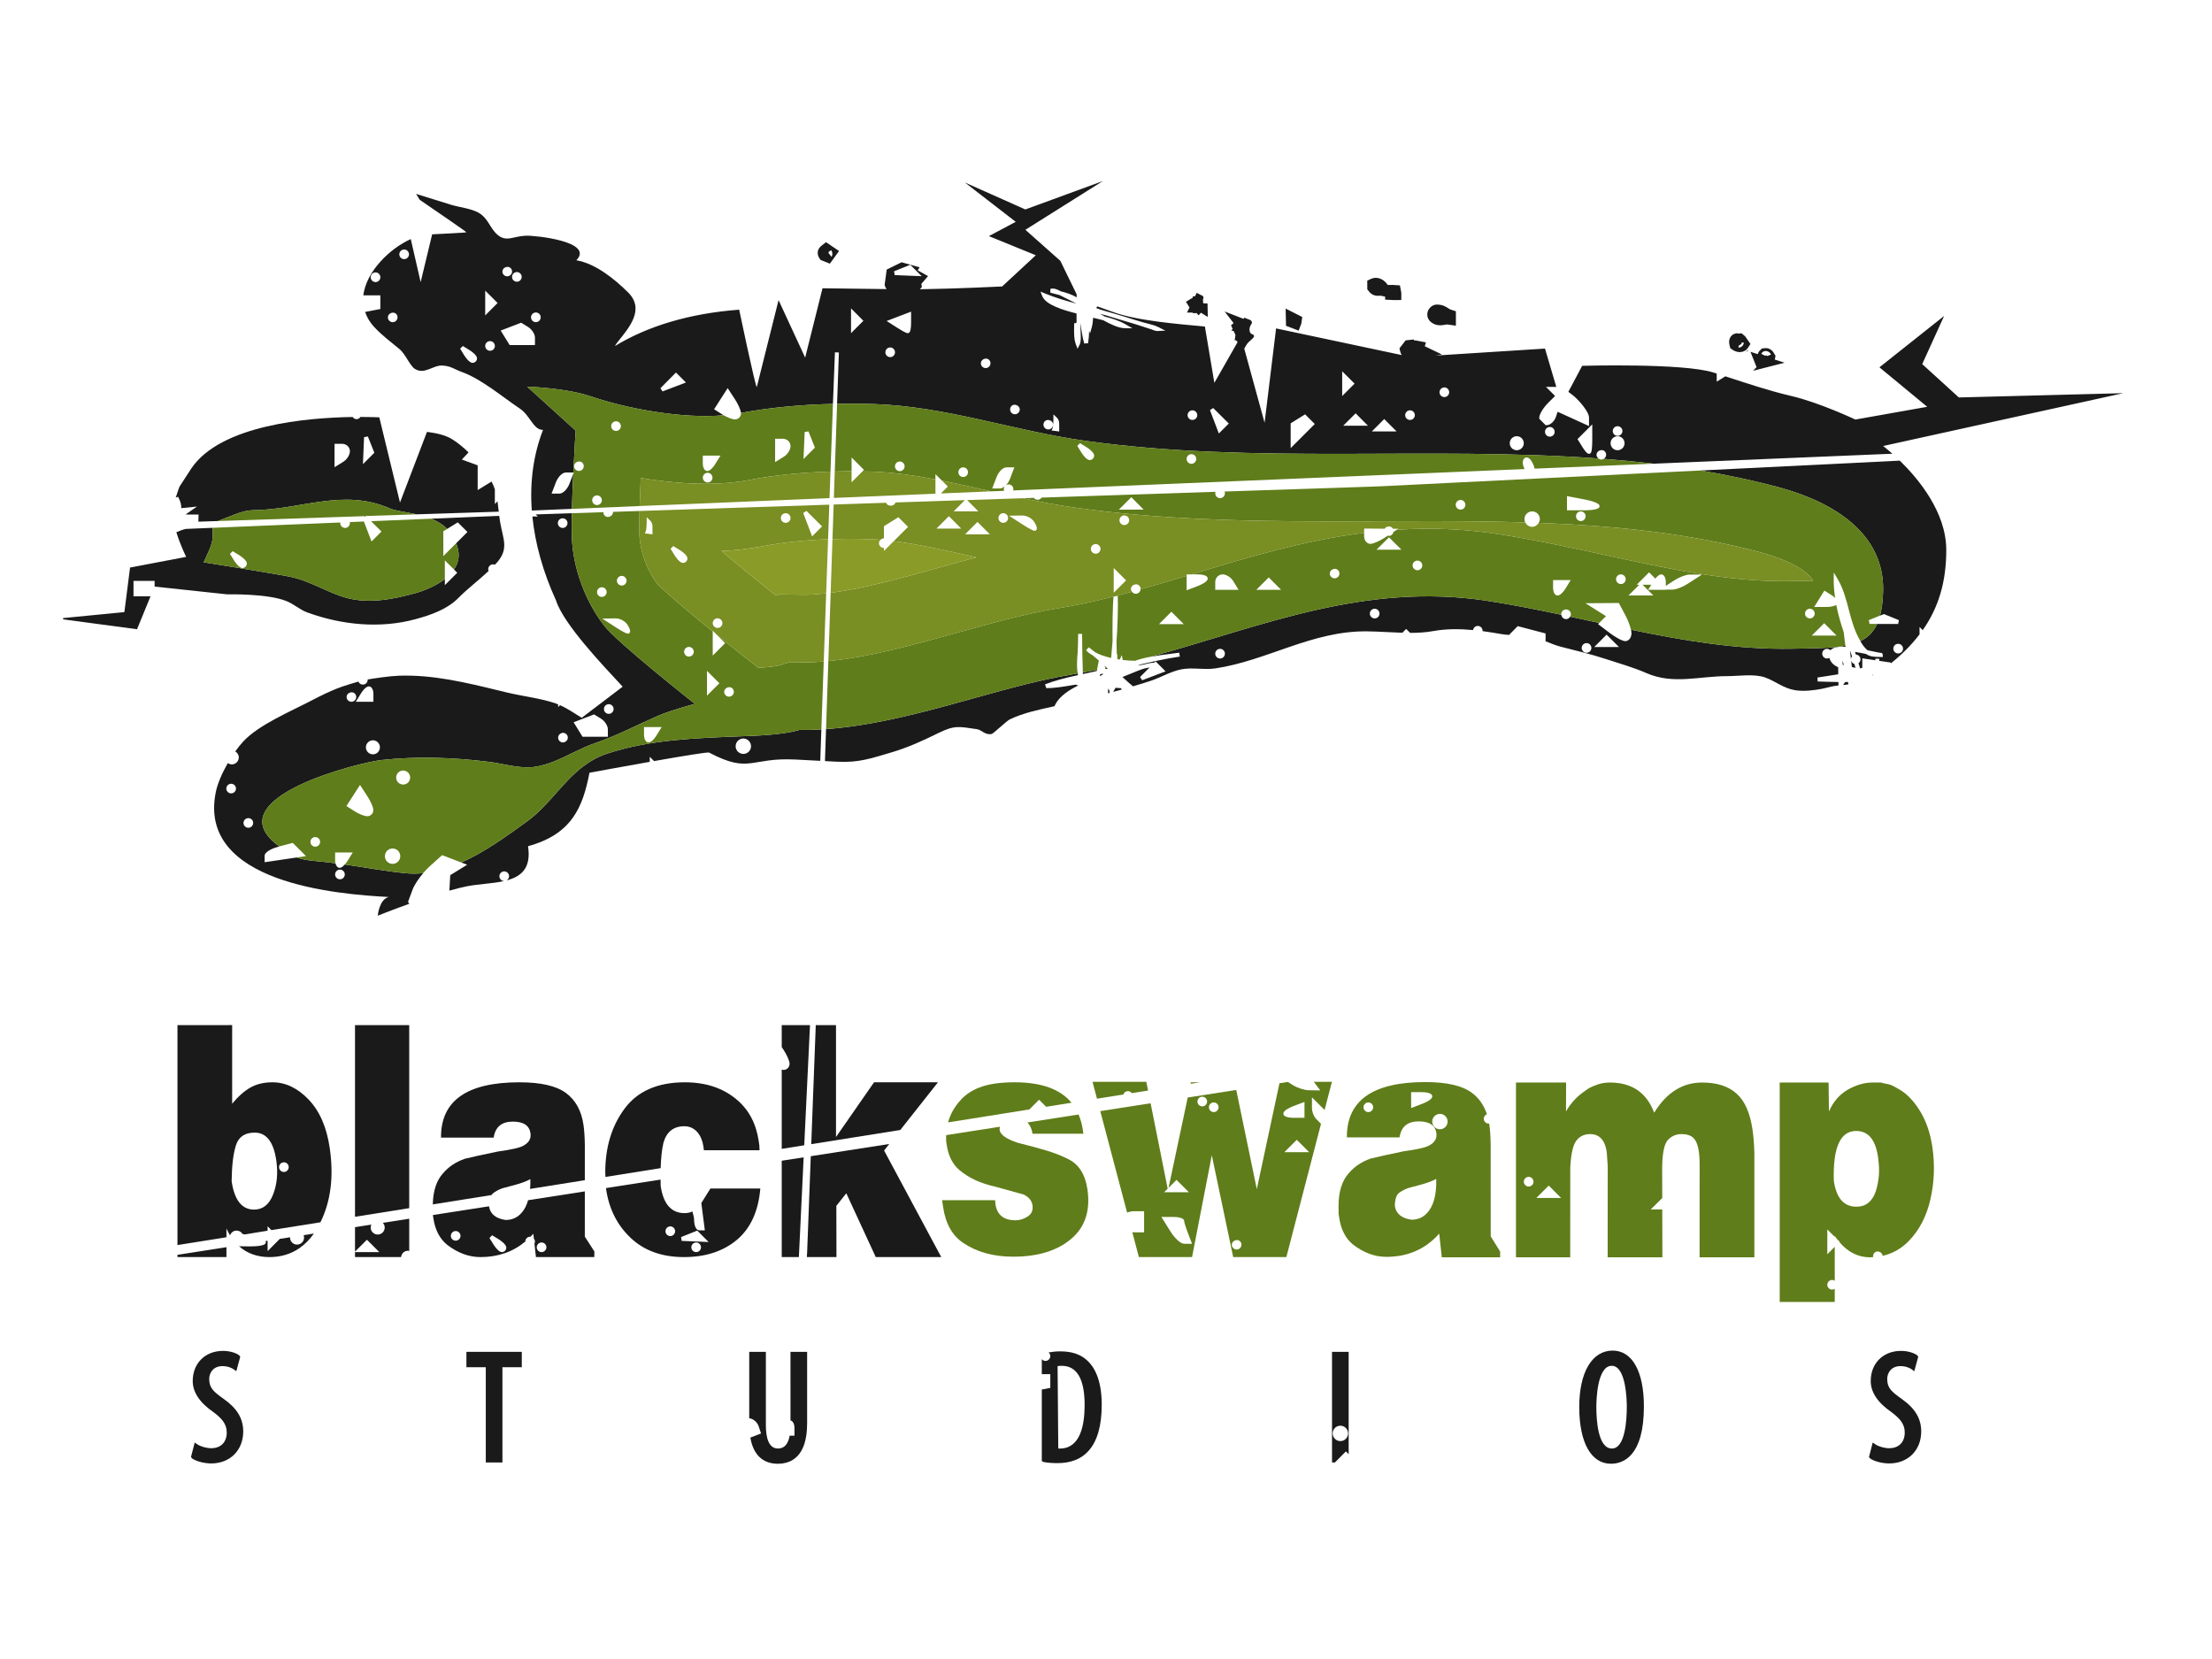 <?xml version="1.0" encoding="utf-8"?>
<!-- Generator: Adobe Illustrator 15.0.0, SVG Export Plug-In . SVG Version: 6.00 Build 0)  -->
<!DOCTYPE svg PUBLIC "-//W3C//DTD SVG 1.1//EN" "http://www.w3.org/Graphics/SVG/1.1/DTD/svg11.dtd">
<svg version="1.1" xmlns="http://www.w3.org/2000/svg" xmlns:xlink="http://www.w3.org/1999/xlink" x="0px" y="0px" width="800px"
	 height="600px" viewBox="0 0 800 600" enable-background="new 0 0 800 600" xml:space="preserve">
<g id="_xAE_">
</g>
<g id="studios_1_">
	<g id="studios">
		<path fill="#1A1A1A" d="M80.96,505.979c-3.671-2.635-5.297-3.939-5.297-7.256c0-2.234,1.49-4.647,4.766-4.647
			c2.204,0,3.591,0.812,4.085,1.162l0.953,0.669l1.421-5.216l-0.388-0.526c-1.047-0.796-3.257-1.597-5.842-1.597
			c-6.449,0-10.955,4.477-10.955,10.892c0,4.075,2.549,7.876,7.557,11.303c2.931,2.213,4.745,4.21,4.745,7.325
			c0,3.507-2.15,5.679-5.617,5.679c-1.687,0-3.837-0.6-5.006-1.398l-0.961-0.653l-1.346,5.221l0.394,0.521
			c1.201,0.894,4.119,1.814,6.92,1.814c6.817,0,11.581-4.764,11.581-11.581C87.968,513.062,85.742,509.345,80.96,505.979z"/>
		<polygon fill="#1A1A1A" points="168.685,494.474 175.691,494.474 175.691,528.924 181.708,528.924 181.708,494.474 
			188.711,494.474 188.711,488.913 168.685,488.913 		"/>
		<path fill="#1A1A1A" d="M285.891,513.73c0.84,0.163,1.439,1.233,1.439,2.719v2.794h-1.735c-0.572,3.106-1.97,4.636-4.241,4.636
			c-3.61,0-4.367-4.572-4.367-8.413v-26.553h-6.017v24.018l0.388,0.075c1.245,0.251,2.568,1.48,3.021,2.807l0.864,2.626l-3.87,1.492
			c1.32,7.632,5.929,9.451,9.922,9.451c4.839,0,10.613-2.53,10.613-14.598v-25.871h-6.017V513.73z"/>
		<path fill="#1A1A1A" d="M393.005,491.855c-2.345-2.095-5.466-3.117-9.541-3.117c-1.557,0-2.947,0.164-4.239,0.396
			c0.38,0.322,0.632,0.783,0.632,1.317c0.004,0.458-0.176,0.896-0.507,1.229c-0.329,0.33-0.782,0.522-1.244,0.522
			c-0.539,0-1.002-0.26-1.325-0.646v5.432h3.076l0.004,4.96l-3.08,0.588v25.813l0.394,0.327l0.239,0.06
			c1.166,0.267,2.95,0.424,5.022,0.424c4.831,0,8.598-1.478,11.193-4.371c3.205-3.497,4.83-9.144,4.83-16.777
			C398.459,498.549,395.489,494.004,393.005,491.855z M383.311,523.891c-0.165,0-0.363-0.012-0.573-0.029l-0.247-29.789
			c0.397-0.076,0.911-0.11,1.484-0.11c5.506,0,8.297,4.761,8.297,14.163C392.272,515.315,390.762,523.879,383.311,523.891z"/>
		<path fill="#1A1A1A" d="M481.744,528.924h1.047l3.966-4.01l1.004,1.006v-37.007h-6.017V528.924z M484.761,515.625
			c1.539,0,2.789,1.245,2.789,2.777c0,1.54-1.25,2.79-2.789,2.79c-1.536,0-2.783-1.25-2.783-2.79
			C481.978,516.87,483.225,515.625,484.761,515.625z"/>
		<path fill="#1A1A1A" d="M583.244,488.46c-7.452,0-12.089,7.815-12.089,20.403c0,12.851,4.286,20.519,11.466,20.519
			c4.448,0,11.918-2.697,11.918-20.748C594.539,496.006,590.316,488.46,583.244,488.46z M582.966,523.879
			c-5.081,0-5.626-10.459-5.626-14.959c0-2.501,0.263-14.958,5.562-14.958c5.186,0,5.452,12.372,5.452,14.846
			C588.354,513.341,587.83,523.879,582.966,523.879z"/>
		<path fill="#1A1A1A" d="M687.831,505.979c-3.673-2.631-5.298-3.936-5.298-7.256c0-2.234,1.485-4.647,4.769-4.647
			c2.205,0,3.59,0.809,4.079,1.159l0.946,0.68l1.43-5.224l-0.384-0.531c-1.057-0.791-3.27-1.592-5.85-1.592
			c-6.446,0-10.951,4.477-10.951,10.892c0,4.075,2.547,7.876,7.561,11.303c2.926,2.213,4.741,4.21,4.741,7.325
			c0,3.507-2.157,5.679-5.628,5.679c-1.683,0-3.831-0.6-5.003-1.398l-0.958-0.653l-1.337,5.221l0.386,0.521
			c1.202,0.894,4.118,1.814,6.912,1.814c6.821,0,11.585-4.764,11.585-11.581C694.831,513.059,692.603,509.342,687.831,505.979z"/>
	</g>
</g>
<g id="blackswamp_1_">
	<g id="blackswamp">
		<g id="swamp">
			<path fill="#5F7D1A" d="M391.829,410.035l-0.277-1.817c-0.283-1.895-0.824-3.565-1.48-5.137l-18.489,2.876
				c0.939,0.96,1.579,2.288,1.847,4.078H391.829z"/>
			<path fill="#5F7D1A" d="M385.964,419.021c-2.101-1.059-4.578-2.029-7.44-2.896c-2.857-0.876-6.301-1.79-10.343-2.79
				c-4.372-1.433-6.594-3.063-6.675-4.879c-0.004-0.366,0.111-0.64,0.17-0.958l-19.467,3.032c0,0.226-0.054,0.445-0.046,0.677
				l0.042,1.6l0.209,1.36c0.588,3.939,2.143,6.972,4.668,9.089c1.772,1.448,3.691,2.646,5.749,3.586
				c2.052,0.943,4.561,1.76,7.519,2.439l9.851,2.726c1.885,0.908,2.957,2.202,3.211,3.873c0.263,1.817-0.306,3.176-1.727,4.082
				c-1.427,0.92-2.909,1.37-4.467,1.37c-4.216,0-6.626-1.967-7.215-5.903l-0.105-1.354h-19.175l0.394,2.607
				c0.895,5.966,3.352,10.283,7.375,12.918c4.891,3.256,10.866,4.894,17.927,4.894c8.939,0,15.938-2.151,20.995-6.44
				c5.057-4.271,7.007-10.272,5.856-18.005C392.437,424.517,390.006,420.841,385.964,419.021z"/>
			<path fill="#5F7D1A" d="M378.352,400.278l9.18-1.461c-4.035-4.887-10.856-7.39-20.587-7.39c-4.678,0-8.542,0.494-11.606,1.48
				c-3.066,0.995-5.578,2.508-7.546,4.554c-2.509,2.613-4.084,5.451-4.918,8.464l29.401-4.68l3.523-3.525L378.352,400.278z"/>
			<path fill="#5F7D1A" d="M477.489,394.36l-4.135-0.051c-1.627-0.021-4.211-0.872-5.882-1.935l-1.703-1.078l-3.036,0.473
				l-8.19,38.312l-7.438-35.88l-17.546,2.73l-6.933,32.655l2.869-2.869l4.494,4.478h-8.966l1.285-1.289l-6.172-30.886l-18.207,2.834
				l9.71,36.703c0.769-0.303,1.62-0.506,2.448-0.506h3.696v7.646h-3.475c-0.258,0-0.533-0.045-0.799-0.071l2.384,9.016h19.233
				l7.143-36.837L446,454.642h19.229l12.531-48.195l-1.68-1.695c-0.892-0.879-1.592-2.646-1.592-4.019v-3.872l4.573,4.572
				l2.646-10.172h-6.534L477.489,394.36z M428.295,449.83c-1.445,0-3.605-2.248-4.995-4.468l-3.26-5.233h4.406
				c0.899,0,3.84,0.112,3.84,1.58c0.009,0.321,0.481,1.993,1.21,3.877l1.62,4.244H428.295z M434.825,400.135
				c-0.964,0-1.747-0.787-1.747-1.755c0-0.959,0.78-1.738,1.739-1.738c0.975,0,1.754,0.779,1.754,1.738
				C436.571,399.348,435.788,400.135,434.825,400.135z M438.964,402.204c-0.963,0-1.747-0.783-1.747-1.751
				c0-0.962,0.784-1.743,1.747-1.743s1.747,0.781,1.747,1.743C440.711,401.421,439.927,402.204,438.964,402.204z M447.248,451.905
				c-0.962,0-1.746-0.785-1.746-1.749c0.004-1.427,1.993-2.239,2.984-1.232c0.331,0.329,0.51,0.768,0.51,1.232
				C448.996,451.12,448.212,451.905,447.248,451.905z M467.704,400.075l4.079-1.56v5.759h-3.825c-1.146,0-3.815-0.147-3.815-1.528
				C464.143,401.528,466.868,400.394,467.704,400.075z M464.504,416.698l4.489-4.47l4.489,4.47H464.504z"/>
			<polygon fill="#5F7D1A" points="433.958,391.428 430.727,391.428 430.614,391.962 			"/>
			<path fill="#5F7D1A" d="M409.305,395.352l5.908-0.939l-0.627-3.151h-19.457l1.612,6.093l9.546-1.521
				C406.666,394.437,408.6,394.241,409.305,395.352z"/>
			<path fill="#5F7D1A" d="M539.12,414.012c-0.039-2.877-0.187-5.316-0.485-7.287c-0.02-0.146-0.068-0.266-0.092-0.409
				c-0.06,0.008-0.111,0.035-0.175,0.035h-0.004c-0.96,0-1.739-0.787-1.739-1.755c0-0.748,0.474-1.373,1.131-1.623
				c-1.07-3.26-2.873-5.847-5.429-7.748c-3.463-2.587-9.094-3.88-16.854-3.88c-19.011,0-28.453,6.677-28.358,20.013h19.047
				c0.569-3.868,2.877-5.798,6.929-5.798c3.852,0,5.981,1.404,6.39,4.218c0.271,1.906-0.561,3.375-2.486,4.433
				c-1.214,0.769-4.33,1.485-9.348,2.17l-6.973,1.48l-4.954,1.146c-3.248,1.139-5.87,2.882-7.863,5.237
				c-2.508,2.738-3.753,6.726-3.753,11.958l0.023,2.746l0.216,1.473c0.616,4.258,2.292,7.486,5.002,9.694
				c3.84,2.956,7.852,4.44,12.022,4.44c7.826,0,14.211-2.806,19.138-8.411l0.942,8.583h21.096v-2.108l-3.41-5.454L539.12,414.012z
				 M494.876,402.204c-0.964,0-1.747-0.783-1.747-1.751c0-0.962,0.783-1.743,1.747-1.743c0.967,0,1.755,0.781,1.755,1.743
				C496.631,401.421,495.843,402.204,494.876,402.204z M517.603,436.596c-1.64,3.027-4.007,4.536-7.107,4.536
				c-3.616-0.524-5.623-2.188-6.029-4.993c0.017-2.504,0.597-4.128,1.743-4.892c1.158-0.752,2.218-1.285,3.185-1.596l3.379-0.899
				c2.98-0.76,5.204-1.56,6.649-2.393C519.552,430.683,518.939,434.093,517.603,436.596z M514.428,399.185l-4.075,1.571v-5.763
				l3.817-0.003c1.149,0,3.822,0.154,3.822,1.52C517.992,397.681,515.498,398.771,514.428,399.185z M520.774,408.412
				c-1.54,0-2.789-1.245-2.789-2.777c0-1.537,1.249-2.786,2.789-2.786c1.536,0,2.782,1.249,2.782,2.786
				C523.557,407.167,522.311,408.412,520.774,408.412z"/>
			<path fill="#5F7D1A" d="M628.038,395.499c-2.976-2.655-7.114-3.987-12.411-3.987c-7.144,0-12.926,3.641-17.363,10.916
				c-2.758-7.275-8.094-10.916-15.994-10.916c-1.639,0-3.108,0.238-4.396,0.688c-1.293,0.454-2.28,0.862-2.989,1.249
				c-0.299,0.155-0.819,0.494-1.556,1.031c-2.993,2.037-5.309,4.54-6.96,7.497l0.031-10.466h-18.123v63.215h19.608l0.022-32.401
				c0.224-4.553,0.868-7.689,1.942-9.436c1.25-1.822,2.977-2.73,5.193-2.73c3.407,0,5.425,2.162,6.057,6.479l0.358,5.121
				l-0.027,32.967h19.794l-0.044-17.328l-4.167,0.014l4.16-4.127l-0.029-10.96c0.056-5.309,0.761-8.647,2.094-10.064
				c1.349-1.397,2.973-2.102,4.858-2.102c1.959,0,3.419,0.474,4.378,1.421c0.955,0.947,1.608,2.559,1.935,4.831
				c0.214,1.521,0.325,3.486,0.29,5.914l-0.02,32.401h19.812v-37.631c-0.082-3.191-0.306-6.028-0.664-8.523
				C632.941,402.507,631.02,398.149,628.038,395.499z M552.865,429.121c-0.967,0-1.755-0.783-1.755-1.746
				c0-0.964,0.788-1.747,1.755-1.747c0.964,0,1.747,0.783,1.747,1.747C554.612,428.338,553.829,429.121,552.865,429.121z
				 M555.624,433.269l4.496-4.488l4.493,4.488H555.624z"/>
			<path fill="#5F7D1A" d="M698.873,414.863c-0.748-5.086-2.276-9.487-4.576-13.217c-2.319-3.712-4.906-6.335-7.78-7.859
				c-1.596-0.971-2.829-1.552-3.7-1.699c-0.887-0.15-1.742-0.338-2.603-0.576c-1.007,0-1.993,0-2.929,0
				c-2.967,0-5.962,0.859-8.967,2.562c-2.992,1.708-5.284,4.338-6.856,7.903l-0.132-10.466h-17.672v79.363h19.902v-4.783
				c-0.275,0.184-0.585,0.313-0.94,0.313c-0.964,0-1.748-0.787-1.748-1.754c0-0.951,0.781-1.735,1.74-1.747
				c0.358,0.003,0.669,0.14,0.948,0.321v-12.301l-2.688,2.694v-8.981l2.688,2.679v-0.323c0.273,0.418,0.563,0.788,0.851,1.171
				l0.954,0.951l-0.11,0.111c3.095,3.645,6.781,5.5,11.091,5.5c0.403,0,0.765-0.088,1.154-0.108
				c-0.021-0.104-0.063-0.203-0.063-0.313c-0.008-0.453,0.171-0.896,0.501-1.229c0.982-0.996,2.829-0.238,2.958,1.105
				c3.548-0.807,6.705-2.547,9.414-5.325c3.819-3.911,6.442-8.941,7.847-15.09C699.57,427.617,699.805,421.317,698.873,414.863z
				 M679.522,425.122c-0.159,1.979-0.542,3.917-1.147,5.822c-1.294,3.646-3.622,5.476-6.976,5.476c-4.544,0-7.262-3.114-8.174-9.359
				c-0.358-12.021,2.324-18.035,8.077-18.035c4.352,0,6.989,3.119,7.901,9.36C679.562,420.893,679.682,423.145,679.522,425.122z"/>
		</g>
		<g id="black">
			<polygon fill="#1A1A1A" points="64.183,454.642 81.896,454.642 81.896,451.058 64.183,453.814 			"/>
			<path fill="#1A1A1A" d="M109.971,447.591c-0.004,1.404-1.144,2.538-2.539,2.538c-1.397,0-2.531-1.138-2.531-2.533
				c0-0.04,0-0.079,0.002-0.119l-3.695,0.572l-4.425,4.441v-3.754l-0.752,0.119c0.072,0.128,0.103,0.268,0.103,0.418
				c0,0.414,0,1.509-5.882,1.509l-3.802-0.067c2.929,2.61,6.629,3.927,10.983,3.927c4.099,0,7.7-1.069,10.8-3.191
				c2.046-1.4,3.787-3.195,5.285-5.315l-3.719,0.576C109.912,446.99,109.971,447.288,109.971,447.591z"/>
			<path fill="#1A1A1A" d="M111.641,397.688c-3.986-4.162-8.346-6.26-13.083-6.26c-3.095,0-5.749,0.629-7.969,1.883
				c-2.219,1.245-4.429,3.199-6.628,5.854v-28.422H64.183v79.543l17.712-2.817v-3.175c0.396,0.887,0.834,1.711,1.305,2.481
				c0.346-0.989,1.251-1.715,2.356-1.715c0.899,0,1.709,0.471,2.163,1.223l0.854,0.162l8.209-1.344v-1.593l1.364,1.373l17.749-2.824
				c3.731-7.565,4.873-16.492,3.365-26.822C118.167,407.717,115.628,401.878,111.641,397.688z M98.774,431.995
				c-1.424,3.652-3.716,5.472-6.878,5.472c-4.417,0-7.127-3.418-8.12-10.267c0.06-5.628,0.583-9.965,1.564-13.014
				c0.975-3.048,3.235-4.561,6.771-4.561c4.228,0,6.833,3.343,7.807,10.04C100.583,424.235,100.204,428.346,98.774,431.995z
				 M102.683,423.86h-0.006c-0.969,0-1.755-0.787-1.755-1.754c0-0.964,0.786-1.743,1.755-1.743c0.959,0,1.739,0.779,1.739,1.743
				C104.416,423.069,103.638,423.857,102.683,423.86z"/>
			<path fill="#1A1A1A" d="M139.137,443.95c0,1.396-1.136,2.534-2.535,2.534c-1.4,0-2.538-1.134-2.538-2.531
				c0-0.382,0.097-0.731,0.249-1.059l-5.92,0.924v8.84l4.31-4.291l4.487,4.476h-8.797v1.799h16.66
				c0.132-1.28,1.176-2.291,2.482-2.291c0.165,0,0.31,0.063,0.467,0.095v-11.68l-9.547,1.485
				C138.868,442.699,139.137,443.289,139.137,443.95z"/>
			<polygon fill="#1A1A1A" points="128.392,440.065 148.001,436.946 148.001,370.742 128.392,370.742 			"/>
			<path fill="#1A1A1A" d="M178.594,431.334c1.156-0.752,2.219-1.293,3.179-1.596l3.373-0.903c2.984-0.76,5.203-1.556,6.664-2.387
				c0.036,1.265-0.01,2.427-0.102,3.537l19.802-3.151l0.002-12.73c-0.038-2.882-0.201-5.312-0.49-7.286
				c-0.736-5.094-2.845-8.926-6.311-11.509c-3.475-2.575-9.089-3.881-16.864-3.881c-19.006,0-28.455,6.678-28.347,20.013h19.042
				c0.575-3.859,2.887-5.794,6.922-5.794c3.855,0,5.989,1.394,6.395,4.219c0.275,1.89-0.551,3.379-2.479,4.437
				c-1.215,0.761-4.333,1.48-9.347,2.165l-6.984,1.479l-4.951,1.144c-3.247,1.143-5.866,2.885-7.86,5.245
				c-2.383,2.598-3.597,6.379-3.71,11.253l21.234-3.382C177.999,431.852,178.265,431.549,178.594,431.334z"/>
			<path fill="#1A1A1A" d="M211.51,430.881l-20.522,3.191c-0.274,0.946-0.593,1.834-1.007,2.604
				c-1.641,3.031-4.013,4.551-7.107,4.551c-3.59-0.529-5.591-2.184-6.013-4.954l-20.298,3.16l0.159,1.075
				c0.617,4.267,2.288,7.488,5.006,9.693c3.843,2.954,7.85,4.44,12.02,4.44c6.374,0,11.774-1.889,16.229-5.618
				c0.002-0.964,0.783-1.743,1.746-1.743c0.041,0,0.075,0.021,0.115,0.023c0.353-0.358,0.712-0.696,1.051-1.081l0.197,1.758
				c0.229,0.295,0.388,0.65,0.388,1.051c0,0.275-0.074,0.521-0.186,0.753l0.544,4.857h21.097l0.04-2.023l-3.462-5.375
				L211.51,430.881z M164.805,448.705c-0.956,0-1.744-0.776-1.755-1.734c0.011-0.975,0.799-1.751,1.755-1.751
				c0.961,0,1.743,0.779,1.743,1.742C166.548,447.926,165.766,448.705,164.805,448.705z M181.491,452.843
				c-1.041,0-2.372-1.714-2.995-2.726l-1.482-2.376l0.975-0.986l2.396,1.457c0.289,0.183,2.729,1.755,2.729,3.017
				C183.114,452.118,182.386,452.843,181.491,452.843z M195.865,452.843c-0.963,0-1.748-0.779-1.748-1.738
				c0-0.962,0.785-1.746,1.748-1.746s1.747,0.784,1.747,1.746C197.612,452.063,196.828,452.843,195.865,452.843z"/>
			<path fill="#1A1A1A" d="M239.922,413.375c1.125-4.035,3.655-6.057,7.598-6.057c1.965,0,3.609,0.803,4.918,2.412
				c1.019,1.285,1.671,2.924,1.956,4.91l0.196,1.369h20.1l-0.058-1.715l-0.234-1.604c-0.91-6.235-3.502-11.198-7.784-14.863
				c-4.939-4.259-11.252-6.399-18.929-6.399c-9.781,0-17.018,3.152-21.728,9.432c-4.702,6.287-7.056,14.004-7.058,23.145
				l0.079,1.645l19.956-3.181C239.041,418.931,239.353,415.857,239.922,413.375z"/>
			<path fill="#1A1A1A" d="M253.644,435.104l1.273,9.868l-2-0.009c-1.306,0-1.889-1.967-1.889-3.916
				c0-0.644-0.259-1.715-0.619-2.905c-0.832,0.398-1.759,0.605-2.793,0.605c-4.828,0-7.715-3.274-8.671-9.828
				c-0.03-0.809-0.024-1.536-0.038-2.305l-19.717,3.067l0.02,0.383c1.039,7.159,4.01,13.048,8.899,17.656
				c4.89,4.612,11.308,6.92,19.245,6.92c7.808,0,14.19-2.077,19.147-6.229c4.948-4.156,7.777-10.349,8.482-18.57h-18.057
				L253.644,435.104z M242.426,447.045c-0.965,0-1.751-0.787-1.751-1.757c0-0.964,0.786-1.748,1.751-1.748
				c0.958,0,1.738,0.784,1.738,1.748C244.164,446.258,243.384,447.045,242.426,447.045z M251.785,452.843
				c-0.965,0-1.751-0.779-1.751-1.738c0-0.962,0.786-1.746,1.751-1.746c0.957,0,1.735,0.784,1.735,1.746
				C253.521,452.063,252.742,452.843,251.785,452.843z M246.539,448.784l-0.236-1.373l5.87-2.347l4.11,4.127L246.539,448.784z"/>
			<path fill="#1A1A1A" d="M321.608,413.737l-28.376,4.417l-1.326,34.956c-0.019,0.488-0.067,1.015-0.106,1.531h10.719
				l-0.041-18.531l3.597-4.549l10.657,23.08h23.684l-20.672-38.545L321.608,413.737z"/>
			<path fill="#1A1A1A" d="M282.722,370.742v7.943l0.647,0.983c1.053,1.603,2.178,3.916,2.194,5.034
				c0.013,0.596-0.212,1.162-0.63,1.591c-0.42,0.427-0.981,0.661-1.58,0.661c-0.003,0-0.003,0-0.003,0h-0.041
				c-0.167-0.005-0.387-0.06-0.587-0.099V415.5l8.141-1.298l2.083-43.46H282.722z"/>
			<path fill="#1A1A1A" d="M282.722,454.642h6.19c0.022-0.393,0.047-0.79,0.067-1.185l1.674-34.896l-7.932,1.234V454.642z"/>
			<polygon fill="#1A1A1A" points="295.035,370.742 293.399,413.801 325.605,408.675 339.225,391.428 316.11,391.428 
				302.353,411.218 302.353,370.742 			"/>
		</g>
	</g>
</g>
<g id="footstep_1_">
	<g id="footstep">
		<g>
			<path fill="#1A1A1A" d="M137.561,111.756l-5.514,1.061c0.617,1.828,1.616,3.623,3.18,5.329c3.008,3.274,6.057,5.413,9.391,8.23
				c1.934,1.637,3.682,5.849,5.281,6.939c3.51,2.402,6.634-1.255,9.997-1.114c3.179,0.132,4.278,1.309,7.234,2.372
				c6.972,2.509,14.653,9.021,20.864,13.19c3.833,2.573,4.852,7.726,8.391,7.724c-3.448,8.892-4.822,18.726-4.053,29.135l0.02,0.02
				l14.495-0.605c0.104-4.101,0.283-8.533,0.478-12.663l-1.375,3.578c-0.669,1.727-2.171,3.564-3.646,3.566h-2.824l1.566-4.077
				c0.667-1.727,2.167-3.564,3.64-3.564h2.66c0.398-8.275,0.847-15.144,0.847-15.144l-8.365-7.583l-9.181-8.323
				c0,0,6.655,0.221,13.735,1.353c3.235,0.52,6.56,1.229,9.378,2.195c13,4.465,33.378,8.174,47.96,6.805
				c-0.123-0.073-0.266-0.145-0.382-0.219l-3.074-1.95l4.905-7.641l2.641,4.031c1.017,1.556,2.087,3.767,2.164,4.929
				c10.939-2.012,22.094-3.001,33.266-3.246c0.378-10.233,0.615-16.336,0.727-18.654v-0.002v-0.006l1.425,0.062
				c-0.101,2.662-0.333,9.237-0.652,18.541c4.337-0.07,8.675-0.044,13,0.087c26.385,0.812,50.97,9.725,76.88,13.33
				c61.114,8.524,124.296,1.886,185.485,6.381c-0.419-0.316-0.709-0.795-0.709-1.361c0.005-1.44,1.995-2.232,2.989-1.235
				c0.326,0.334,0.505,0.776,0.497,1.245c0,0.64-0.369,1.177-0.892,1.477c6.042,0.467,12.062,1.033,18.056,1.75l86.36-3.607
				c-2.007-1.784-3.349-2.791-3.349-2.791l86.842-19.105l-59.454,1.548l-13.251-12.065l7.919-17.409l-23.392,18.575l17.286,14.278
				l-26.001,4.613c0,0-12.988-6.16-23.232-8.54c-8.031-1.867-15.894-4.539-23.782-7.092l-3.119,1.924l0.003-2.925
				c-0.397-0.125-0.8-0.258-1.197-0.384c-11.048-3.468-47.468-2.414-47.468-2.414l-4.998,9.411c1.106,0.767,2.213,1.665,3.116,2.569
				c2.112,2.105,4.361,5.159,4.361,6.669v3.134l-11.357-5.169l-0.602,1.811c-0.568,1.708-2.073,3.048-3.431,3.048h-0.298
				l-2.316-2.342v-0.292c0-1.431,1.655-3.867,3.216-5.435l2.512-2.501l-3.284-3.277h3.729l-4.092-13.859l-39.695,2.526l2.415-0.394
				l-6.185-2.977l0.398-1.407l-3.939-0.74l-0.016,0.055c-0.112-0.018-0.247-0.028-0.342-0.033l-0.08-0.325l-2.952,0.326
				l-2.245,2.889l0.318,1.24c0.108,0.434,0.291,0.826,0.506,1.184l-45.435-9.637l-4.158,34.109l-7.351-26.771
				c0.39-0.772,0.812-1.53,1.412-2.218c0.39-0.45,2.091-1.713,2.121-2.25c0.018-0.277-0.075-0.434-0.219-0.543
				c-0.278-0.211-0.759-0.251-1.055-0.644c-0.485-0.639-0.438-1.665-0.171-2.379c0.311-0.832,1.091-1.259,0.43-2.066
				c-0.449-0.543-1.738-0.614-2.352-1.157c-0.16,0.145-0.314,0.294-0.469,0.441l-6.798-2.648l3.24,4.207l-0.924,0.8l0.605,1.308
				l-0.534,0.509l0.893,0.267l0.636,1.386c0,0-0.327,2.299-0.335,2.346c0.128-0.895,0.685-0.345,1.111,0.255l-8.409,14.727
				l-3.423-20.369c-9.185-0.852-24.657-2.046-33.42-5.319c-1.038-0.385-3.23-1.166-5.461-1.956c-0.154,0.195-0.295,0.412-0.46,0.581
				c0.527,0.205,1.031,0.404,1.508,0.557l2.624,0.784l0.625,0.166c3.175,0.896,6.299,1.854,9.415,2.838l2.662,0.799
				c0.517,0.151,1.067,0.29,1.624,0.432c1.444,0.366,2.937,0.745,4.21,1.395l2.376,1.216l-2.837,0.135
				c-0.681,0-1.202-0.207-1.704-0.406l-0.605-0.225c-2.061-0.682-4.106-1.334-6.155-1.983c-3.335-0.974-6.67-1.964-9.988-2.991
				c-0.765-0.211-1.552-0.412-2.331-0.619c0.627,0.368,1.176,0.689,1.721,0.997c2.412,0.621,5.191,1.449,7.657,2.885l2.324,1.355
				l-2.69-0.026c-2.438-0.021-5.61-1.637-7.824-2.879c-1.094-0.283-2.193-0.543-3.276-0.803l-0.419-0.102
				c-0.081,1.362-0.222,2.499-0.487,3.44l-0.626,2.223l-0.319-0.946c-0.047,1.552-0.162,3.061-0.397,4.515l-1.391,0.079
				c-0.688-2.432-1.058-5.006-1.321-7.318l-0.016,0.026l0.014,2.332c0,0.36,0.02,0.772,0.04,1.206c0.069,1.482,0.147,3.166-0.4,4.23
				l-0.725,1.411l-0.575-1.478c-0.748-1.927-0.707-4.31-0.668-6.414l0.015-1.333l0.666-0.038l0.208-0.326l-0.017-3.152
				c-4.498-1.166-11.136-2.998-12.436-6.365l-0.601-1.552l1.538,0.637c3.746,1.552,7.698,2.702,11.461,3.703l-2.017-1.031
				c-1.344-0.692-2.696-1.388-4.088-2.059l-0.547-0.138c-0.963-0.241-1.913-0.475-2.805-0.739l0.062-1.384
				c1.381-0.276,2.242,0.154,3.194,0.621l0.37,0.182l-0.006,0.054l0.154,0.037c1.972,0.493,4.003,1.107,5.758,2.205
				c0-0.366,0.003-0.732,0.013-1.098l-5.894-12.107l-12.646-11.237l28.042-17.641l-28.062,10.283l-21.855-9.739l18.376,14.21
				l-9.701,5.175l16.964,6.918l-12.177,11.288c0,0-16.674,0.834-29.759,1.007l0.716-0.79l-0.147-1.172l2.4-2.799l-3.74-2.071
				l0.657-1.114l-6.487-1.813l-5.384,2.641l-0.76,5.617l0.274,0.681c0.101,0.247,0.271,0.505,0.43,0.762
				c-7.665-0.108-23.165-0.298-23.165-0.298l-6.271,25.084l-9.619-20.801l-7.875,31.437c-0.501,0.07-6.375-27.979-6.375-27.979
				c-18.238,1.375-33.243,6.044-44.939,13.156c0.312-0.529,0.651-1.054,1.068-1.574c4.051-5.036,9.869-11.715,3.693-17.836
				c-4.835-4.788-11.768-10.452-18.715-11.612c6.621-6.722-14.704-9.028-18.326-8.885c-4.524,0.189-7.02,2.43-10.212-0.368
				c-2.805-2.458-3.302-5.908-6.757-7.912c-2.726-1.58-7.072-1.998-10.068-2.925c-4.203-1.299-8.399-2.613-12.598-3.922l1.335,2.153
				c6.355,4.342,16.922,11.589,16.861,11.736c-0.068,0.155-12.373,0.736-12.373,0.736l-4.166,17.293l-3.57-15.574
				c-7.773,3.522-16.123,11.806-17.162,20.348l6.152,0.004V111.756z M585.028,154.144c0.962,0,1.746,0.784,1.746,1.747
				c0,0.96-0.784,1.743-1.746,1.743c-0.968,0-1.755-0.783-1.755-1.745C583.273,154.925,584.061,154.144,585.028,154.144z
				 M585.02,157.765c1.394,0,2.527,1.134,2.527,2.53c0,1.398-1.134,2.537-2.527,2.537h-0.004c-1.396,0-2.53-1.139-2.53-2.537
				C582.485,158.899,583.623,157.765,585.02,157.765z M575.863,153.473v5.84c0,1.158-0.056,2.215-0.144,2.981
				c-0.092,0.82-0.206,1.84-1.03,1.84c-0.239,0-0.875-0.002-2.464-2.589l-1.695-2.734L575.863,153.473z M560.518,154.426
				c0.964,0,1.743,0.783,1.743,1.747c0,0.964-0.779,1.75-1.738,1.75c-0.968,0-1.756-0.784-1.756-1.749
				C558.767,155.209,559.552,154.426,560.518,154.426z M548.559,157.763c1.401,0.001,2.536,1.136,2.536,2.528
				c0,1.399-1.135,2.54-2.536,2.541c-1.404-0.001-2.543-1.142-2.543-2.538C546.016,158.9,547.154,157.765,548.559,157.763z
				 M522.382,140.113c0.956,0,1.731,0.781,1.731,1.742c0,0.96-0.771,1.748-1.728,1.755h-0.008c-0.48-0.002-0.927-0.191-1.257-0.527
				c-0.326-0.332-0.502-0.772-0.494-1.238C520.627,140.894,521.415,140.113,522.382,140.113z M509.949,151.881
				c-0.962,0-1.746-0.781-1.746-1.741c0-0.961,0.78-1.743,1.742-1.743c0.968,0,1.752,0.782,1.752,1.745
				C511.697,151.101,510.913,151.881,509.949,151.881z M500.619,151.551l4.476,4.481l-8.946-0.002L500.619,151.551z M494.74,153.962
				l-8.945,0.004l4.492-4.488L494.74,153.962z M485.417,134.285l4.481,4.462l-4.481,4.482V134.285z M466.785,153.101l5.228-3.245
				l3.499,3.489l-8.727,8.722V153.101z M438.764,147.569l5.651,5.605l-3.602,3.604l-3.219-8.451L438.764,147.569z M431.248,148.397
				c0.971,0,1.758,0.782,1.758,1.745c0,0.959-0.787,1.74-1.755,1.74c-0.959,0-1.738-0.781-1.738-1.74
				C429.513,149.179,430.292,148.397,431.248,148.397z M380.992,149.866l1.192,1.137c0.574,0.548,0.888,1.308,0.888,2.142
				l0.012,2.899l-2.766-0.346l0.375-0.871c0.1-0.233,0.267-1.339,0.286-3.313L380.992,149.866z M377.888,152.336
				c1.024-1.026,2.988-0.186,2.984,1.234c0,0.961-0.786,1.744-1.754,1.744c-0.958,0-1.735-0.782-1.735-1.744
				C377.379,153.109,377.558,152.669,377.888,152.336z M365.821,146.831c1.004-1.015,2.987-0.188,2.987,1.241
				c0,0.964-0.786,1.748-1.754,1.748c-0.468,0-0.905-0.182-1.232-0.513c-0.329-0.334-0.507-0.776-0.499-1.246
				C365.315,147.609,365.492,147.165,365.821,146.831z M357.716,130.141c0.328,0.331,0.507,0.766,0.507,1.229
				c0,0.466-0.177,0.904-0.501,1.234c-0.328,0.336-0.766,0.52-1.229,0.52c-0.969,0-1.755-0.786-1.755-1.753
				C354.737,129.944,356.705,129.118,357.716,130.141z M329.51,116.782c0,0.879-0.062,1.673-0.164,2.246
				c-0.076,0.44-0.255,1.469-1.073,1.469h-0.001h-0.048c-0.659-0.046-2.929-1.457-3.609-1.889l-3.956-2.521l8.851-3.378V116.782z
				 M329.219,95.768l4.139,4.123l-9.776-0.396l-0.236-1.375L329.219,95.768z M321.956,125.662c0.959,0,1.738,0.786,1.738,1.755
				c0,0.96-0.777,1.741-1.734,1.741c-0.968,0-1.752-0.782-1.752-1.743C320.208,126.448,320.993,125.662,321.956,125.662z
				 M307.785,111.533l4.473,4.485l-4.473,4.48V111.533z M244.471,134.731l3.607,3.609l-8.462,3.223l-0.763-1.168L244.471,134.731z
				 M193.798,113.011c0.971,0,1.757,0.785,1.757,1.75s-0.786,1.751-1.755,1.751h-0.004c-0.961,0-1.743-0.784-1.743-1.749
				C192.053,113.801,192.834,113.014,193.798,113.011z M186.927,98.393c0.965,0,1.751,0.784,1.751,1.749
				c0,0.963-0.786,1.748-1.751,1.748c-0.96,0-1.743-0.784-1.743-1.748C185.184,99.176,185.966,98.393,186.927,98.393z
				 M184.694,96.969c0.327,0.333,0.506,0.769,0.501,1.228c0,0.959-0.786,1.743-1.751,1.743c-0.963,0-1.747-0.782-1.747-1.745
				C181.698,96.758,183.689,95.957,184.694,96.969z M188.494,116.712l2.472,1.526c1.409,0.863,2.51,2.572,2.51,3.893v2.663
				l-9.155,0.004l-3.234-5.247L188.494,116.712z M175.482,105.108l4.481,4.471l-4.481,4.495V105.108z M177.233,123.37
				c0.962,0,1.747,0.782,1.747,1.745c0.004,0.461-0.175,0.899-0.505,1.231c-0.331,0.333-0.77,0.516-1.238,0.516
				c-0.969,0-1.755-0.785-1.755-1.748S176.268,123.37,177.233,123.37z M167.399,125.129l2.392,1.477
				c1.013,0.622,2.727,1.956,2.727,2.997c0,0.897-0.729,1.626-1.624,1.626c-1.259,0-2.825-2.44-3-2.718l-1.475-2.4L167.399,125.129z
				 M146.169,90.232c0.959,0,1.745,0.784,1.751,1.749c0,0.963-0.786,1.742-1.751,1.742c-0.958,0-1.741-0.776-1.747-1.733
				C144.428,91.016,145.211,90.232,146.169,90.232z M143.266,113.525c0.331,0.332,0.512,0.769,0.512,1.235
				c0,0.965-0.78,1.755-1.741,1.757h-0.002c-0.969,0-1.754-0.786-1.754-1.755C140.277,113.332,142.245,112.503,143.266,113.525z
				 M137.054,101.502c-0.331,0.333-0.771,0.516-1.24,0.516c-0.963,0-1.747-0.786-1.747-1.753c0-0.965,0.784-1.75,1.747-1.75
				s1.747,0.785,1.747,1.75C137.565,100.728,137.384,101.17,137.054,101.502z"/>
			<path fill="#1A1A1A" d="M146.8,315.818c-6.986-0.674-14.538-2.071-22.094-3.161c-0.571,0.642-1.25,1.21-1.876,1.21
				c-0.717,0-1.268-0.637-1.504-1.644c-1.895-0.243-3.793-0.493-5.669-0.661c-3.86-0.342-6.168-0.62-8.311-1.447l-11.637,1.718
				v-2.304c0-1.587,3.239-2.865,5.155-3.366l0.13-0.036c-0.336-0.259-0.634-0.481-1.001-0.771
				c-21.214-16.828,29.687-29.572,38.028-30.485c12.739-1.385,25.704-0.951,38.558,0.625c5.424,0.668,11.286,2.581,16.607,1.87
				c5.01-0.667,9.65-2.998,14.266-5.236c2.512-1.218,5.015-2.41,7.57-3.288c8.122-2.792,15.281-6.622,23.125-10.022
				c4.492-1.944,13.16-4.259,13.16-4.259s-27.919-22.005-32.727-28.189c-6.901-8.876-11.33-20.857-11.755-31.941
				c-0.09-2.358-0.078-5.442-0.008-8.817l-13.052,0.434l0.759,0.756h-1.981c0.995,9.771,3.812,19.997,8.56,30.387
				c2.793,8.67,17.112,23.618,24.092,31.157l-14.812,11.258c-2.579-1.6-5.084-3.345-7.836-4.562l-0.687,0.688v-0.971
				c-0.281-0.114-0.555-0.245-0.842-0.344c-5.372-1.868-11.922-2.589-17.561-3.936c-1.123-0.274-2.249-0.541-3.375-0.82
				c-11.616-2.81-23.408-5.693-35.736-5.279c-3.475,0.117-8.737,0.923-11.386,1.359c0.002,0.04,0.022,0.074,0.022,0.114
				c0,0.961-0.785,1.741-1.747,1.741c-0.733,0-1.356-0.453-1.616-1.094c-2.096,0.608-5.665,1.68-7.758,2.523
				c-2.862,1.154-5.711,2.511-8.671,4.065c-8.035,4.218-19.592,8.978-25.294,15.169c-0.939,1.021-1.886,2.225-2.807,3.516
				c0.746,0.44,1.275,1.221,1.278,2.147c0,1.401-1.139,2.539-2.54,2.539c-0.539,0-1.011-0.207-1.421-0.493
				c-2.061,3.583-3.725,7.412-4.359,10.534c-6.682,32.92,44.125,36.944,62.578,37.915c-3.466,0.752-4.003,6.758-4.003,6.758
				s4.982-1.999,11.389-4.307l-0.435-0.705l1.653-4.444c0.621-1.651,2.141-3.94,3.824-5.926
				C150.986,315.988,148.9,316.017,146.8,315.818z M203.499,190.942c-0.964,0-1.748-0.785-1.748-1.749
				c0-0.961,0.784-1.741,1.748-1.741c0.964,0,1.75,0.78,1.75,1.739C205.249,190.156,204.463,190.942,203.499,190.942z
				 M220.172,254.675c0.961,0,1.743,0.785,1.743,1.748c0.009,0.452-0.169,0.892-0.497,1.226c-0.327,0.333-0.778,0.527-1.236,0.528
				h-0.009c-0.982-0.005-1.751-0.777-1.751-1.754C218.42,255.46,219.207,254.675,220.172,254.675z M209.083,260.591l5.779-2.217
				l2.473,1.522c1.408,0.868,2.511,2.581,2.511,3.9v2.659l-4.732-0.006l-4.427,0.006l-2.975-4.824l-0.257-0.417L209.083,260.591z
				 M203.116,265.126c0.154-0.046,0.306-0.098,0.474-0.098c0.977,0,1.771,0.786,1.771,1.754c0,0.557-0.284,1.032-0.701,1.35
				c-0.298,0.229-0.656,0.388-1.062,0.388c-0.959,0-1.74-0.777-1.74-1.736C201.858,265.986,202.396,265.337,203.116,265.126z
				 M137.402,270.275c0,1.397-1.134,2.535-2.531,2.535h-0.004c-1.398,0-2.535-1.136-2.535-2.533c0-1.399,1.138-2.537,2.54-2.537
				c0.674,0,1.312,0.265,1.793,0.748C137.143,268.97,137.406,269.604,137.402,270.275z M130.629,250.652
				c0.505-0.832,1.745-2.415,2.793-2.415c0.959,0,1.627,1.146,1.627,2.789v2.782h-6.385L130.629,250.652z M128.328,250.827
				c0.329,0.329,0.51,0.766,0.51,1.232c0,0.963-0.784,1.749-1.749,1.75h-0.004c-0.953-0.001-1.735-0.788-1.741-1.749
				C125.344,250.625,127.313,249.812,128.328,250.827z M83.603,286.934c-0.965,0-1.75-0.78-1.75-1.738
				c0-0.956,0.784-1.738,1.749-1.739c0.963,0,1.745,0.78,1.745,1.741C85.346,286.156,84.564,286.934,83.603,286.934z
				 M91.046,298.861c-0.326,0.329-0.764,0.509-1.228,0.509c-0.471,0-0.913-0.183-1.245-0.515c-0.331-0.332-0.51-0.774-0.506-1.241
				c-0.004-0.454,0.175-0.893,0.506-1.224c0.664-0.668,1.818-0.667,2.483,0.002c0.328,0.334,0.505,0.771,0.498,1.233
				C91.558,298.083,91.377,298.526,91.046,298.861z M122.952,318.007c-0.965,0-1.751-0.784-1.751-1.751
				c0-0.968,0.786-1.753,1.751-1.753c0.961,0,1.743,0.785,1.743,1.753C124.695,317.223,123.914,318.007,122.952,318.007z"/>
			<path fill="#1A1A1A" d="M82.184,214.958c0,0,14.744-0.366,21.526,2.481c2.717,1.142,4.68,3.042,7.397,4.046
				c12.615,4.629,26.5,5.859,38.996,2.495c5.977-1.605,11.735-3.696,15.779-7.818c3.128-3.191,7.287-6.333,10.826-9.643
				c-0.085-0.205-0.135-0.431-0.135-0.668c0-0.963,0.784-1.747,1.747-1.747c0.228,0,0.445,0.052,0.644,0.133
				c0.232-0.249,0.51-0.488,0.732-0.74c4.406-5.035,2.272-8.409,1.214-14.498c-0.147-0.852-0.265-1.662-0.362-2.439l-24.607,1.028
				c2.122,0.857,4.113,2.042,5.774,3.705l3.854-2.381l3.49,3.487l-4.066,4.063c0.267,0.735,0.498,1.512,0.675,2.352
				c0.581,2.76-0.099,5.136-1.466,7.161l1.162,1.164l-4.478,4.489v-2.211c-3.46,2.676-7.941,4.365-10.811,5.149
				c-7.695,2.113-16.574,3.918-24.84,1.64c-6.996-1.944-13.219-6.292-20.996-7.752c-8.537-1.579-30.575-5.094-30.575-5.094
				c1.099-2.581,2.722-5.36,3.16-8.172c0.253-1.643-0.01-3.094,0.151-4.302l-9.789,0.408c-0.969,0.205-2.206,0.663-3.402,1.18
				c1.428,4.724,3.546,8.929,3.546,8.929l-20.296,3.864l-2.049,16.113l-22.16,2.155l0.021,0.462l26.711,3.583l4.881-11.917
				l-6.157,0.004v-5.575l7.637,0.001v2.058L82.184,214.958z"/>
			<path fill="#1A1A1A" d="M64.676,180.231c0.643,1.242,0.941,2.522,0.872,3.549c0.089-0.014,0.173-0.026,0.255-0.033l5.416-0.542
				l-4.107,2.872l4.7,0.02l-0.061,2.574l7.101-0.235c0.201-0.098,0.382-0.197,0.627-0.282c3.888-1.357,8.066-3.59,12.153-3.641
				c17.406-0.193,32.501-7.985,49.291-0.655c2.139,0.934,5.853,1.286,9.783,2.16l29.67-0.962c-0.144-1.314-0.275-2.556-0.436-3.749
				l-0.971,0.969v-5.302c-0.307-0.918-0.677-1.849-1.192-2.815l-5.02,3.09v-8.956l-5.723-2.093l2.415-2.581
				c-1.914-1.871-3.969-3.607-6.257-4.957c-3.379-1.993-8.775-2.445-8.775-2.445l-9.754,25.528l-7.481-30.803
				c0,0-2.604-0.149-6.807-0.151c-0.312,0.471-0.82,0.802-1.425,0.802h-0.003c-0.595,0-1.097-0.321-1.411-0.78
				c-16.131,0.241-47.87,2.808-58.439,18.759c-1.497,2.256-4.195,6.457-4.195,6.457s-0.708,1.878-1.351,3.964l0.823-0.35
				L64.676,180.231z M131.667,158.102l1.375-0.236l2.342,5.878l-4.125,4.126L131.667,158.102z M120.987,160.52h2.781
				c1.535,0,2.782,1.197,2.782,2.667c0,1.32-1.059,3.003-2.41,3.831l-3.153,1.954V160.52z"/>
			<path fill="#1A1A1A" d="M669.464,238.773c0.097,0.824,0.216,1.648,0.292,2.47c0.481,0.101,0.928,0.203,1.317,0.296l-0.406-1.425
				C669.987,239.939,669.588,239.408,669.464,238.773z"/>
			<path fill="#1A1A1A" d="M669.163,235.519c-0.028-0.004-0.057-0.006-0.079-0.008c0.127,0.949,0.222,1.899,0.334,2.848
				c0.032-0.364,0.14-0.705,0.398-0.971L669.163,235.519z"/>
			<path fill="#1A1A1A" d="M677.329,244.238c0.087-0.046,0.176-0.087,0.258-0.135c-0.227-0.002-0.452-0.006-0.68-0.01
				C677.053,244.16,677.189,244.188,677.329,244.238z"/>
			<path fill="#1A1A1A" d="M397.901,243.852c-0.042,0.232-0.087,0.483-0.127,0.68l1.164-0.672l-0.064-0.229L397.901,243.852z"/>
			<path fill="#1A1A1A" d="M399.738,241.574c0.043,0.139,0.095,0.279,0.139,0.42l0.689-0.201l0.04-0.01
				c-0.12-0.113-0.236-0.215-0.351-0.325C400.08,241.496,399.909,241.536,399.738,241.574z"/>
			<path fill="#1A1A1A" d="M668.344,246.665l-0.979-0.001c-0.274,0.328-0.526,0.702-0.771,1.08c0.64-0.058,1.28-0.133,1.922-0.251
				c-0.052-0.263-0.104-0.525-0.165-0.79L668.344,246.665z"/>
			<path fill="#1A1A1A" d="M660.77,234.659c0.479,0,0.912,0.195,1.23,0.506c0.568-0.667,1.547-1.065,2.962-1.207l-0.018-0.051
				c-4.597,0.559-10.2,0.588-16.897,0.71c-19.753,0.356-39.011-2.899-58.185-6.879c0.112,0.486,0.184,0.932,0.184,1.282
				c0,0.719-0.204,1.405-0.577,1.93c-0.418,0.587-1.015,0.925-1.644,0.925c0,0,0,0-0.004,0l-0.096-0.001
				c-1.149-0.054-3.704-1.555-5.522-2.938l-4.251-3.219l0.422-0.421c-3.498-0.758-6.996-1.518-10.494-2.27
				c-0.302,0.517-0.848,0.881-1.493,0.881h-0.003c-0.903,0-1.624-0.692-1.715-1.568c-8.915-1.891-17.852-3.671-26.854-5.046
				c-44.498-6.789-81.818,9.34-121.602,20.217c2.312-0.427,4.708-0.742,6.951-1.025c1.175-0.146,2.289-0.286,3.308-0.435
				c0.004-0.003,0.013-0.003,0.017-0.004l0.207,1.413c-5.222,0.768-10.375,1.936-14.295,2.874c-0.334,0.117-0.669,0.252-1.003,0.374
				c0.788-0.093,1.536-0.217,2.204-0.346c1.405-0.412,2.687-0.653,3.916-0.734l0.426-0.428l3.59,3.597l-8.452,3.228l-0.761-1.168
				l3.435-3.454c-0.313,0.06-0.652,0.115-0.963,0.176l-0.858,0.171c-1.657,0.492-3.296,1.18-4.884,1.848
				c-1.034,0.435-2.066,0.865-3.101,1.251c0.733,0.687,1.473,1.363,2.213,2.01c0.474,0.414,0.986,0.838,1.509,1.273
				c0.031,0.026,0.067,0.056,0.1,0.084c2.176-0.647,4.346-1.304,6.471-2.015c3.716-1.246,7.099-3.355,10.991-4.123
				c3.938-0.783,8.214,0.263,12.297-0.343c18.822-2.808,34.939-13.611,54.838-13.401c4.281,0.048,8.6,0.388,12.816,0.511
				l1.374-1.385l1.425,1.427c2.849-0.002,5.635-0.155,8.308-0.641c4.762-0.865,9.612-0.833,14.463-0.375
				c0.127-0.838,0.815-1.495,1.683-1.495c0.971,0,1.76,0.784,1.76,1.748c0,0.046-0.023,0.085-0.028,0.131
				c2.292,0.3,4.577,0.668,6.846,1.073c1.038,0.185,2.028,0.254,3.009,0.294l-0.16-0.101l3.041-3.067l10.072,2.642v2.828
				c1.83,0.734,3.652,1.492,5.487,1.967c5.468,1.41,10.689,2.615,16.125,4.398c4.871,1.588,10.171,3.086,14.765,5.104
				c9.773,4.306,19.172,1.126,29.273,1.144c4.066,0.016,9.806-0.951,13.808,0.5c3.859,1.396,6.605,3.951,10.943,4.612
				c3.034,0.456,6.734,0.022,9.631-0.549c2.16-0.436,3.753-1.023,5.901-1.194c-0.012-0.416-0.012-0.834-0.022-1.251
				c-2.508-0.032-5.012-0.09-7.507-0.195l-0.071-1.419c2.464-0.36,4.983-0.763,7.518-1.175c-0.008-0.494-0.011-0.989-0.017-1.482
				l-0.012-1.069c-1.35-0.605-2.271-1.367-2.771-2.348c-0.186-0.366-0.325-0.712-0.43-1.044c-0.253,0.139-0.525,0.236-0.818,0.236
				c-0.967,0-1.751-0.783-1.751-1.748C659.027,235.447,659.812,234.661,660.77,234.659z M441.26,238.159h-0.008
				c-0.958-0.002-1.743-0.788-1.743-1.75c0-0.965,0.785-1.749,1.747-1.749c0.963,0,1.746,0.784,1.746,1.749
				C443.002,237.371,442.219,238.156,441.26,238.159z M498.406,223.142c-0.331,0.333-0.772,0.513-1.242,0.513
				c-0.963,0-1.742-0.783-1.742-1.747c0-0.964,0.779-1.749,1.738-1.749c0.967,0,1.754,0.785,1.754,1.749
				C498.914,222.375,498.735,222.812,498.406,223.142z M573.79,236.084c-0.952,0-1.756-0.8-1.756-1.748
				c0-0.949,0.804-1.749,1.756-1.749c0.968,0,1.755,0.784,1.755,1.749C575.545,235.3,574.758,236.084,573.79,236.084z
				 M581.041,234.013h-4.465l4.465-4.483l4.492,4.48L581.041,234.013z"/>
			<path fill="#1A1A1A" d="M666.4,238.969l-0.007,0.563h0.027l0.005,0.861c0.134,0.043,0.278,0.079,0.412,0.119
				C666.695,239.992,666.545,239.486,666.4,238.969z"/>
			<path fill="#1A1A1A" d="M400.776,249.014c-0.008,0.578-0.024,1.149-0.035,1.727c0.179-0.048,0.358-0.102,0.537-0.149
				l-0.041-0.818C401.055,249.531,400.907,249.274,400.776,249.014z"/>
			<path fill="#1A1A1A" d="M669.982,246.669c0.008,0.167,0.005,0.334,0.008,0.503c0.012-0.001,0.024-0.004,0.037-0.006l-0.037-0.497
				H669.982z"/>
			<path fill="#1A1A1A" d="M403.466,248.741c-0.294,0.557-0.585,1.052-0.847,1.437l-0.039,0.057
				c1.057-0.282,2.112-0.574,3.166-0.869c-0.131-0.153-0.239-0.32-0.369-0.471L403.466,248.741z"/>
			<path fill="#1A1A1A" d="M687.086,166.595l-72.046,3.562c9.508,1.598,18.952,3.562,28.304,6.086
				c20.606,5.561,38.203,17.154,37.71,37.557c-0.087,3.542-0.474,6.425-1.127,8.846l1.397-0.563l5.44,2.197l-0.267,1.373
				l-5.174,0.001l-2.438-0.001c-1.358,2.963-3.364,4.918-6.042,6.21c0.281,0.468,0.518,0.955,0.839,1.403
				c0.622,0.865,1.183,1.467,1.756,1.908l1.237,0.261c1.759,0.374,3.279,0.699,4.02,0.742l0.143,0.709l0.061-0.705l0.036,0.712
				l-0.008,0.507l0.043,0.206l-0.132,0.003l-0.778-0.013c-2.202-0.02-3.687-0.062-5.178-1.079c-1.274-0.265-2.635-0.531-3.985-0.75
				l0.284,0.965c0.938,0.028,1.694,0.798,1.694,1.741c0,0.567-0.282,1.073-0.73,1.383c0.201,0.625,0.4,1.252,0.591,1.88
				c0.259-0.073,0.526-0.141,0.793-0.202v-3.443l4.704,0.698c0.003-0.183,0.008-0.368,0.008-0.549h1.425l0.003,0.762l4.127,0.609
				l0.045,0.304c4.153-3.301,7.558-6.789,10.389-10.494v-2.672l1.151,1.148c5.722-8.138,8.516-17.47,8.516-28.964
				C703.896,185.259,693.852,173.187,687.086,166.595z M686.498,236.334c-0.964,0-1.748-0.785-1.748-1.749
				c0-0.961,0.781-1.743,1.742-1.743c0.973,0,1.76,0.779,1.76,1.741C688.252,235.548,687.465,236.334,686.498,236.334z"/>
			<path fill="#1A1A1A" d="M267.956,266.29c-16.249,0.681-32.569,1.123-48.133,6.185c-3.418,1.11-6.297,2.738-8.864,4.673
				c-7.667,5.781-12.54,14.321-20.601,20.118c-6.946,4.99-14.923,10.856-23.52,14.667l2.111,0.809l-6.115,3.775l-0.309,5.593
				c2.177-0.616,4.25-1.15,6.073-1.521c4.347-0.875,9.459-0.982,13.726-1.949c-0.945-0.016-1.709-0.789-1.709-1.743
				c0-0.958,0.781-1.747,1.741-1.751c0.971,0,1.757,0.784,1.757,1.751c0,0.673-0.394,1.241-0.953,1.531
				c5.298-1.392,9.04-4.368,7.808-12.392c15.942-4.342,19.824-14.215,22.224-26.562c2.346-0.434,12.119-2.235,21.792-3.944v-1.833
				l1.561,1.558c9.989-1.754,19.424-3.324,19.896-3.075c14.815,7.776,14.74,1.669,31.326,2.521c2.963,0.153,5.923,0.31,8.886,0.465
				c0.132-3.746,0.267-7.537,0.402-11.365c-2.671,0.149-5.334,0.24-7.975,0.193C282.617,265.978,270.877,266.163,267.956,266.29z
				 M268.845,272.666c-1.538,0-2.789-1.246-2.789-2.78c0-1.535,1.245-2.786,2.779-2.79c1.539,0.004,2.784,1.255,2.784,2.79
				C271.619,271.419,270.375,272.666,268.845,272.666z"/>
			<path fill="#1A1A1A" d="M666.421,233.863l0.035-0.002v0.034c0.348,0.01,0.694,0.024,0.999,0.04
				c-0.02-0.135-0.032-0.27-0.052-0.405c-0.739,0.137-1.495,0.262-2.299,0.361l0.771-0.016c0.032,0,0.056,0.002,0.092,0.004
				l0.398-0.016l0.051-0.016L666.421,233.863z"/>
			<path fill="#1A1A1A" d="M391.639,243.776c1.687-0.364,3.365-0.734,5.03-1.104l0.08-0.43c-1.695,0.352-3.415,0.642-5.126,0.957
				C391.631,243.394,391.63,243.581,391.639,243.776z"/>
			<path fill="#1A1A1A" d="M386.797,247.969c-2.721,0.448-5.534,0.911-8.384,0.911l-0.472-1.381
				c3.598-1.377,7.403-2.347,11.93-3.337c-0.049-0.192-0.062-0.416-0.101-0.616c-0.782,0.138-1.552,0.307-2.338,0.436
				c-26.827,4.407-58.55,17.603-88.683,19.704c-0.134,3.894-0.265,7.756-0.394,11.568c1.432,0.077,2.863,0.149,4.293,0.226
				c7.955,0.418,12.21-1.164,19.476-3.289c6.395-1.875,11.417-4.227,17.247-7.072c5.858-2.864,7.363-2.368,13.861-1.415
				c1.942,0.292,2.802,2.115,5.329,1.792c0.646-0.083,5.46-4.755,6.658-5.328c4.92-2.351,10.528-3.522,16.139-4.756l0.294-0.586
				c1.628-3.242,5.359-5.468,8.354-6.934c-0.327-0.009-0.639-0.108-0.908-0.291C388.33,247.716,387.564,247.843,386.797,247.969z"/>
			<path fill="#1A1A1A" d="M499.245,106.928l1.719,0.361l-0.022,1.078l3.215,0.163l2.644-0.029v-2.642l-0.502-2.643l-2.611-0.166
				l-1.791,0.009l-0.104-0.149c-1.464-2.128-3.892-2.978-5.857-2.083l-1.441,0.655v3.12l0.566,0.75
				C495.68,106.167,496.896,107.269,499.245,106.928z"/>
			<path fill="#1A1A1A" d="M635.289,132.792l-1.293,1.303l11.417-2.916l-3.525-1.121l0.245-1.413l-0.763-1.225l-0.357-0.474
				c-0.605-0.635-1.4-1.011-2.23-1.052l-1.512,0.113l-0.779,0.742c-0.383,0.362-0.622,0.835-0.788,1.327l-2.626-0.838
				L635.289,132.792z M638.688,126.941c0.771,0.046,1.489,0.535,1.831,1.266l-1.338,0.569l-0.04-0.056
				c-0.11-0.13-0.23-0.175-0.35-0.185l-0.009-0.004v0.004c-0.134-0.006-0.253,0.055-0.357,0.141l-1.417-0.702
				C637.311,127.3,637.955,126.905,638.688,126.941z"/>
			<polygon fill="#1A1A1A" points="631.729,127.123 632.372,127.013 631.66,126.786 			"/>
			<path fill="#1A1A1A" d="M625.787,125.929l0.851,0.595c0.685,0.478,1.512,0.759,2.341,0.806c1.305,0.07,2.474-0.478,3.135-1.462
				l0.964-1.459l-1.903-2.752l-1.2-1.034l-0.534-0.094c-0.182,0.07-0.379,0.121-0.585,0.121h-0.004
				c-0.228,0-0.442-0.051-0.636-0.131c-0.861,0.098-1.633,0.409-2.149,1.06c-0.693,0.864-0.884,2.06-0.542,3.355L625.787,125.929z
				 M628.803,125.045l1.082-0.719l-0.198-0.295l0.931-0.199c0.048,0.169,0.016,0.709-0.374,1.188
				c-0.429,0.533-1.02,0.698-1.496,0.674c-0.008,0-0.016,0-0.023,0L628.803,125.045z"/>
			<path fill="#1A1A1A" d="M517.145,116.159c0.94,0.916,2.078,1.413,3.384,1.48c0.787,0.046,1.504-0.085,2.085-0.191
				c0.302-0.05,0.685-0.116,0.796-0.113l3.136,0.459v-5.221l-1.959-0.627c-0.174-0.053-0.509-0.274-0.803-0.463
				c-0.804-0.516-1.903-1.227-3.661-1.314c-1.448-0.165-2.627,0.563-3.351,1.654c-0.67,1.022-0.756,2.33-0.223,3.482
				L517.145,116.159z"/>
			<polygon fill="#1A1A1A" points="469.67,119.582 470.633,117.054 470.982,114.656 464.966,111.61 465.109,117.831 			"/>
			<polygon fill="#1A1A1A" points="430.2,111.21 429.294,113.041 431.354,113.057 431.498,113.279 432.731,113.222 433.512,114.042 
				434.292,113.133 434.388,113.13 436.814,114.632 436.719,109.74 435.152,109.69 435.056,108.367 435.303,107.627 
				435.152,107.521 435.198,107.147 432.804,105.919 432.207,107.135 431.387,107.193 431.402,107.643 428.903,109.135 			"/>
			<path fill="#1A1A1A" d="M296.788,94.023l3.351,1.332l3.319-4.571l-4.712-3.194l-1.503,1.161
				c-2.571,1.987-1.119,4.297-0.948,4.556L296.788,94.023z M300.616,90.489c0.656,0.974,0.378,2.167,0.139,2.395l-1.15-1.39
				l0.131-0.193l-0.171-0.126L300.616,90.489z"/>
		</g>
		<g>
			<path fill="#5F7D1A" d="M285.619,239.477l-3.721,1.144c-0.648,0.181-2.592,0.581-7.633,0.906l-7.824-6.171
				c-2.293-1.809-4.698-3.729-7.103-5.674l2.909,2.924l-4.478,4.504v-8.697c-8.993-7.311-17.641-14.669-20.101-17.325
				c-3.681-4.869-6.19-11.734-6.415-17.598c-0.08-2.099-0.056-5.162,0.034-8.689l-9.586,0.319c0.004,0.051,0.006,0.103,0.006,0.156
				c0.001,1.433-1.984,2.258-2.987,1.236c-0.329-0.334-0.508-0.775-0.5-1.246c0-0.012,0-0.021,0-0.032l-11.407,0.378
				c-0.07,3.375-0.082,6.459,0.008,8.817c0.426,11.084,4.854,23.065,11.755,31.941c4.808,6.185,32.727,28.189,32.727,28.189
				s-8.667,2.315-13.16,4.259c-7.843,3.4-15.002,7.23-23.125,10.022c-2.555,0.877-5.058,2.069-7.57,3.288
				c-4.616,2.238-9.256,4.57-14.266,5.236c-5.321,0.711-11.183-1.202-16.607-1.87c-12.854-1.576-25.819-2.009-38.558-0.625
				c-8.341,0.913-59.242,13.658-38.028,30.485c0.367,0.29,0.665,0.513,1.001,0.771l4.887-1.277l4.788,4.775l-3.323,0.49
				c2.143,0.827,4.451,1.105,8.311,1.447c1.876,0.168,3.774,0.418,5.669,0.661c-0.08-0.343-0.124-0.724-0.124-1.138v-2.782h6.377
				l-1.95,3.152c-0.219,0.35-0.553,0.787-0.922,1.201c7.556,1.09,15.108,2.487,22.094,3.161c2.101,0.198,4.187,0.17,6.251-0.029
				c0.729-0.859,1.477-1.68,2.214-2.34l4.635-4.174l6.938,2.657c8.597-3.812,16.574-9.678,23.52-14.667
				c8.061-5.797,12.934-14.336,20.601-20.118c2.567-1.935,5.446-3.562,8.864-4.673c15.564-5.062,31.884-5.504,48.133-6.185
				c2.921-0.127,14.661-0.312,21.123-2.298c2.64,0.047,5.303-0.044,7.975-0.193c0.277-7.844,0.557-15.817,0.839-23.75l0.027-0.799
				c-2.387,0.188-4.743,0.307-7.043,0.307L285.619,239.477z M224.863,208.277c0.964,0,1.747,0.784,1.747,1.749
				c0,0.962-0.783,1.742-1.747,1.742c-0.964,0-1.75-0.78-1.75-1.739C223.113,209.063,223.899,208.277,224.863,208.277z
				 M217.653,215.886c-0.955,0-1.731-0.78-1.731-1.741c0-0.969,0.784-1.757,1.747-1.757c0.965,0.007,1.727,0.774,1.74,1.748
				c-0.013,0.975-0.796,1.751-1.747,1.751H217.653z M227.771,228.721l-0.203,0.367l-0.542,0.065h-0.044
				c-0.812-0.049-3.764-1.947-4.099-2.161l-5.072-3.283l4.813-0.066c1.655-0.001,3.55,1.045,4.359,2.379
				C228.19,227.967,227.886,228.514,227.771,228.721z M249.162,237.464c-0.962,0-1.747-0.786-1.747-1.751
				c0-0.963,0.784-1.745,1.747-1.745c0.952,0,1.735,0.778,1.748,1.735C250.91,236.678,250.126,237.464,249.162,237.464z
				 M115.262,305.701c-0.331,0.331-0.771,0.514-1.241,0.514c-0.469,0-0.908-0.183-1.237-0.514c-0.331-0.33-0.51-0.771-0.505-1.241
				c-0.004-0.454,0.175-0.888,0.503-1.218c0.657-0.665,1.825-0.66,2.486,0.003c0.328,0.335,0.506,0.769,0.497,1.23
				C115.769,304.93,115.59,305.371,115.262,305.701z M134.394,294.539c-0.418,0.427-0.981,0.663-1.582,0.663h-0.038
				c-1.126-0.037-3.122-0.905-4.408-1.726l-3.078-1.958l4.907-7.633l2.634,4.029c1.049,1.6,2.173,3.911,2.189,5.039
				C135.033,293.546,134.812,294.111,134.394,294.539z M141.986,312.435h-0.001c-1.537-0.004-2.784-1.258-2.784-2.79
				c0-1.536,1.249-2.781,2.785-2.781c1.526,0,2.774,1.245,2.777,2.778C144.764,311.186,143.519,312.435,141.986,312.435z
				 M147.601,283.001c-0.477,0.48-1.112,0.743-1.786,0.743c-1.403,0-2.543-1.136-2.543-2.533c0-1.398,1.134-2.537,2.531-2.537
				c1.401,0,2.539,1.139,2.539,2.537C148.341,281.886,148.079,282.522,147.601,283.001z M237.346,266.119
				c-0.557,0.894-1.77,2.401-2.796,2.401c-0.951,0-1.625-1.14-1.636-2.773l0.01-2.788h6.375L237.346,266.119z M255.693,251.583
				v-8.949l4.481,4.473L255.693,251.583z M264.904,251.437c-0.333,0.336-0.776,0.521-1.248,0.521h-0.002
				c-0.962-0.002-1.744-0.786-1.744-1.748c-0.002-1.436,1.986-2.251,2.995-1.231c0.328,0.334,0.507,0.776,0.499,1.241
				C265.411,250.665,265.232,251.103,264.904,251.437z"/>
			<path fill="#5F7D1A" d="M400.254,241.458c-0.265-0.249-0.537-0.498-0.795-0.733c0.108,0.282,0.19,0.567,0.279,0.85
				C399.909,241.536,400.08,241.496,400.254,241.458z"/>
			<path fill="#5F7D1A" d="M208.195,155.731c0,0-0.449,6.869-0.847,15.144h0.169l-0.191,0.497c-0.195,4.13-0.374,8.562-0.478,12.663
				l24.49-1.022c0.095-3.198,0.233-6.674,0.394-10.147c8.192,1.345,16.344,2.099,23.511,2.099c5.754,0,11.055-0.463,15.757-1.373
				c8.961-1.737,18.835-2.724,29.355-3.028c0.354-9.885,0.648-18.018,0.887-24.48c-11.172,0.245-22.326,1.233-33.266,3.246
				c0.001,0.033,0.021,0.083,0.021,0.113c0.006,0.611-0.221,1.176-0.641,1.6c-0.412,0.414-0.959,0.643-1.542,0.643l-0.062-0.001
				c-1.009-0.02-2.742-0.749-4.03-1.505c-14.582,1.37-34.96-2.339-47.96-6.805c-2.818-0.966-6.143-1.675-9.378-2.195
				c-7.08-1.132-13.735-1.353-13.735-1.353l9.181,8.323L208.195,155.731z M291.015,156.252l1.374-0.238l2.337,5.882l-4.127,4.126
				L291.015,156.252z M280.334,158.67l2.791,0.005c1.532,0,2.78,1.192,2.78,2.659c0,1.312-1.056,2.994-2.406,3.832l-3.173,1.962
				L280.334,158.67z M254.181,164.787h6.378l-1.96,3.16c-0.501,0.828-1.737,2.403-2.79,2.403c-0.961,0-1.629-1.144-1.629-2.782
				V164.787z M255.932,170.998c0.961,0,1.743,0.786,1.743,1.751c0,0.959-0.78,1.739-1.739,1.739c-0.968,0-1.754-0.78-1.754-1.741
				C254.181,171.783,254.967,170.998,255.932,170.998z M222.798,152.36c0.961,0.002,1.739,0.788,1.739,1.75
				c0.004,0.461-0.175,0.901-0.503,1.231c-0.328,0.333-0.768,0.514-1.235,0.514h-0.004c-0.963,0-1.747-0.782-1.747-1.745
				C221.048,153.145,221.834,152.36,222.798,152.36z M215.922,179.161c0.967,0,1.75,0.786,1.75,1.753
				c0,0.963-0.784,1.747-1.747,1.747c-0.969,0-1.755-0.784-1.755-1.747C214.171,179.947,214.957,179.161,215.922,179.161z
				 M210.616,167.346c0.328,0.33,0.507,0.766,0.507,1.229c0,0.466-0.177,0.904-0.501,1.234c-0.328,0.337-0.766,0.519-1.229,0.519
				c-0.969,0-1.755-0.786-1.755-1.753C207.634,167.147,209.604,166.324,210.616,167.346z"/>
			<path fill="#5F7D1A" d="M307.986,170.441v-4.994l4.477,4.489l-0.563,0.564c1.033,0.02,2.067,0.016,3.099,0.048
				c7.68,0.237,15.417,1.345,23.318,2.841v-1.899l2.355,2.346c5.288,1.049,10.654,2.256,16.135,3.49
				c0.555,0.125,1.123,0.25,1.68,0.374l4.65-0.193c-0.062-0.181-0.114-0.366-0.114-0.567c0-0.459,0.185-0.87,0.474-1.184
				c-0.579,0.527-1.208,0.907-1.841,0.907l-2.821,0.004l1.566-4.077c0.66-1.727,2.156-3.565,3.627-3.565h2.824l-1.544,4.077
				c-0.34,0.87-0.891,1.765-1.54,2.44c0.286-0.209,0.621-0.358,1.002-0.358c0.965,0.006,1.728,0.773,1.74,1.747
				c-0.001,0.158-0.054,0.297-0.091,0.44l184.979-7.726c-0.712-1.29-0.989-2.999-0.131-3.849l0.207-0.205l0.637-0.149
				c1.341,0,2.271,2.15,2.526,2.81c0.175,0.448,0.303,0.86,0.401,1.241l43.012-1.796c-5.993-0.716-12.014-1.282-18.056-1.75
				c-0.254,0.146-0.533,0.253-0.847,0.253h-0.005c-0.394,0-0.743-0.155-1.034-0.378c-61.189-4.495-124.371,2.144-185.485-6.381
				c-25.911-3.605-50.496-12.517-76.88-13.33c-4.326-0.131-8.663-0.157-13-0.087c-0.235,6.843-0.52,15.162-0.838,24.507
				c1.702-0.037,3.373-0.105,5.106-0.105C307.335,170.425,307.66,170.439,307.986,170.441z M430.893,164.25
				c0.972,0,1.748,0.78,1.748,1.739c0,0.965-0.78,1.751-1.739,1.751h-0.005c-0.963-0.006-1.742-0.792-1.742-1.751
				C429.154,165.029,429.934,164.25,430.893,164.25z M390.605,160.282l2.403,1.482c1.006,0.619,2.709,1.946,2.709,2.994
				c0,0.912-0.714,1.624-1.627,1.624c-1.294,0-2.919-2.612-2.987-2.724l-1.48-2.396L390.605,160.282z M348.356,169.025
				c0.958,0,1.738,0.785,1.738,1.75c0,0.464-0.179,0.902-0.504,1.231c-0.329,0.333-0.767,0.514-1.23,0.514
				c-0.967,0-1.751-0.782-1.751-1.745C346.609,169.81,347.393,169.025,348.356,169.025z M325.419,166.899
				c0.948,0,1.748,0.8,1.748,1.747c0,0.466-0.182,0.905-0.51,1.237c-0.328,0.333-0.766,0.516-1.229,0.516
				c-0.969,0-1.755-0.786-1.755-1.753C323.673,167.684,324.458,166.899,325.419,166.899z"/>
			<path fill="#5F7D1A" d="M389.771,243.545c-0.429-2.241-0.244-4.989-0.034-7.315c0.102-1.118,0.194-6.206,0.194-6.983l1.426-0.003
				c0.007,3.25,0.116,10.635,0.266,13.954c1.711-0.314,3.431-0.604,5.126-0.957l0.019-0.096c0.176-0.965,0.352-1.932,0.567-2.889
				l0.081-0.358c-0.751-0.647-1.497-1.292-2.199-1.851c-1.128-0.651-1.906-1.256-2.42-1.896l0.962-1.035
				c0.626,0.432,1.233,0.919,1.838,1.407l0.438,0.352c1.498,0.846,3.503,1.552,5.817,2.081l0.521-6.1
				c-0.056-3.583-0.064-12.876,0.445-17.114l1.421,0.054c0.199,4.526-0.096,13.035-0.441,17.153
				c0.027,1.619,0.072,3.158,0.111,4.694h0.159c0,0.557,0.024,1.156,0.044,1.751c0.285,0.049,0.572,0.098,0.858,0.139l0.753-1.633
				l0.321,1.775c1.589,0.191,3.142,0.304,4.498,0.304c1.703-0.636,3.657-1.096,5.671-1.471
				c39.783-10.877,77.104-27.006,121.602-20.217c9.003,1.375,17.939,3.155,26.854,5.046c-0.009-0.06-0.036-0.111-0.036-0.173
				c0-0.966,0.788-1.752,1.754-1.752c0.968,0,1.757,0.786,1.757,1.754c0,0.318-0.112,0.601-0.264,0.858
				c3.498,0.752,6.996,1.512,10.494,2.27l2.452-2.446l-7.415-4.682l12.059-0.08l2.337,4.381c0.842,1.57,1.693,3.689,2.056,5.269
				c19.174,3.98,38.432,7.235,58.185,6.879c6.697-0.122,12.301-0.151,16.897-0.71l-0.003-0.013l0.163-0.004
				c0.804-0.099,1.56-0.224,2.299-0.361c-0.213-1.638-0.426-3.271-0.608-4.896c-1.037-3.072-2.01-6.371-2.694-9.871
				c-0.938,0.703-2.952,0.752-3.453,0.752l-4.514,0.003l3.661-5.909l2.526,1.574c0.483,0.295,0.967,0.684,1.374,1.103
				c-0.313-2.161-0.542-4.372-0.519-6.695l0.025-2.531l1.3,2.17c2.131,3.55,3.168,7.56,4.18,11.436
				c0.99,3.826,2.081,7.736,4.162,11.198c2.678-1.292,4.684-3.247,6.042-6.21h-2.742l-0.267-1.373l4.05-1.634
				c0.653-2.421,1.04-5.304,1.127-8.846c0.493-20.403-17.104-31.996-37.71-37.557c-9.352-2.525-18.796-4.489-28.304-6.086
				l-116.671,5.768l-55.497,1.845c0.079,0.2,0.13,0.415,0.13,0.645c0,0.964-0.783,1.75-1.746,1.75c-0.962,0-1.747-0.786-1.747-1.75
				c0-0.192,0.051-0.365,0.108-0.538l-62.919,2.091c-0.585,1.018-2.155,1.044-2.79,0.092l-3.989,0.133
				c6.287,1.317,12.707,2.543,19.333,3.464c29.249,4.079,58.156,4.914,92.56,4.914c5.957,0,11.91-0.021,17.863-0.045
				c5.886-0.021,11.768-0.045,17.645-0.045c11.287,0,22.771,0.107,34.32,0.461c-0.179-0.368-0.299-0.768-0.299-1.204
				c0-1.536,1.25-2.786,2.79-2.786c1.532,0.002,2.773,1.251,2.773,2.784c0,0.51-0.175,0.963-0.414,1.375
				c27.037,1.018,54.369,3.687,80.479,10.736c3.947,1.066,15.456,4.589,18.751,10.166c-1.846,0.051-3.793,0.085-5.579,0.113
				c0,0-4.233,0.065-5.083,0.065c-21.062,0-42.182-4.59-64.539-9.452c-12.619-2.743-25.668-5.579-39.011-7.619
				c-8.245-1.258-16.706-1.896-25.15-1.896c-3.772,0-7.486,0.131-11.155,0.363l-1.254,0.835c-0.182,0.844-0.858,1.389-1.663,1.389
				l-0.369-0.076l-1.266,0.814c-1.597,1.026-3.896,2.132-5.022,2.152h-0.027c-1.241,0-2.249-1.233-2.249-2.751v-1.237
				c-21.704,2.723-41.797,8.787-61.388,14.714c-0.346,0.105-0.677,0.203-1.022,0.307h2.029c1.146,0,3.815,0.146,3.815,1.526
				c0,1.166-2.487,2.256-3.558,2.67l-4.074,1.562v-5.224c-5.632,1.702-11.179,3.331-16.674,4.871
				c-0.024,0.399-0.181,0.788-0.475,1.09c-0.334,0.337-0.776,0.521-1.249,0.521h-0.004c-0.573-0.001-1.062-0.302-1.38-0.734
				c-8.621,2.35-17.18,4.403-25.902,5.834c-12.348,2.029-25.248,5.623-37.725,9.101c-15.563,4.336-31.545,8.749-46.165,10.126
				l-0.074,2.177c-0.254,7.511-0.507,15.027-0.758,22.428c30.133-2.101,61.856-15.297,88.683-19.704
				C388.219,243.852,388.989,243.683,389.771,243.545z M409.157,184.31h-4.497l4.497-4.487l4.473,4.485L409.157,184.31z
				 M528.24,184.309c-0.971,0-1.763-0.785-1.763-1.748c0-0.961,0.792-1.743,1.763-1.743c0.959,0,1.738,0.782,1.738,1.745
				C529.979,183.525,529.199,184.309,528.24,184.309z M572.958,187.936c-0.326,0.331-0.764,0.513-1.233,0.513
				c-0.963,0-1.743-0.781-1.743-1.744c0-0.965,0.78-1.749,1.734-1.749c0.964,0,1.743,0.784,1.743,1.749
				C573.459,187.169,573.28,187.605,572.958,187.936z M572.596,184.563l-5.878-0.001v-5.14l6.014,1.146
				c5.758,1.102,5.758,2.145,5.758,2.487C578.489,183.466,578.489,184.563,572.596,184.563z M664.217,229.87h-8.97l4.497-4.485
				L664.217,229.87z M654.559,220.159c0.967,0,1.754,0.786,1.754,1.751c0,0.963-0.787,1.745-1.754,1.745
				c-0.963,0-1.747-0.783-1.747-1.749C652.812,220.944,653.596,220.159,654.559,220.159z M591.928,211.48l4.489-4.486l2.252,2.27
				c0.538-0.668,1.381-1.528,2.166-1.528c1.07,0,1.627,1.397,1.627,2.778v1.375l3.037-1.972c1.834-1.186,4.277-2.115,5.562-2.117
				l4.489,0.003l-5.137,3.311c-1.828,1.194-4.267,2.129-5.552,2.129h-2.4v0.064h-6.391l1.142-1.828l-0.796-0.002l-2.348,0.002
				l3.888,3.89l-8.994,0.003l3.913-3.891H591.928z M586.218,207.733c0.963,0,1.743,0.784,1.743,1.749
				c0,0.463-0.179,0.899-0.506,1.23c-0.33,0.332-0.768,0.513-1.229,0.513c-0.972,0-1.759-0.782-1.759-1.743
				S585.251,207.736,586.218,207.733z M561.696,209.803l6.362-0.002l-1.938,3.166c-0.562,0.896-1.775,2.401-2.798,2.401
				c-0.958,0-1.627-1.141-1.627-2.771V209.803z M512.637,202.741c0.967,0,1.752,0.785,1.752,1.749c0,0.963-0.785,1.745-1.749,1.745
				c-0.958,0-1.751-0.777-1.762-1.735C510.889,203.521,511.682,202.741,512.637,202.741z M502.35,194.329l4.497,4.473l-4.497,0.002
				l-4.5-0.002L502.35,194.329z M483.908,206.175c0.33,0.333,0.514,0.772,0.514,1.239c0,0.465-0.184,0.902-0.514,1.232
				c-0.33,0.33-0.768,0.511-1.229,0.511c-0.967,0-1.751-0.781-1.751-1.744C480.928,205.977,482.894,205.167,483.908,206.175z
				 M458.854,208.826l4.469,4.479l-4.469,0.001l-4.465-0.001L458.854,208.826z M439.509,210.516c0-1.535,1.198-2.78,2.666-2.78
				c1.31,0,2.992,1.055,3.833,2.399l1.93,3.17h-8.429V210.516z M423.65,221.244l4.485,4.489l-8.966-0.004L423.65,221.244z"/>
			<path fill="#5F7D1A" d="M125.234,216.208c8.266,2.278,17.145,0.474,24.84-1.64c2.87-0.785,7.35-2.473,10.811-5.149v-6.768
				l3.315,3.326c1.367-2.025,2.047-4.401,1.466-7.161c-0.177-0.84-0.408-1.617-0.675-2.352l-4.662,4.663l0.006-5.15l-0.006-3.829
				l1.383-0.853c-1.661-1.664-3.652-2.848-5.774-3.705l-21.734,0.907l3.765,3.739l-3.602,3.599l-2.758-7.229l-5.1,0.213
				c0.025,0.12,0.04,0.245,0.04,0.373c0,0.965-0.784,1.751-1.748,1.751c-0.964-0.002-1.747-0.789-1.747-1.749
				c0-0.079,0.004-0.155,0.014-0.231l-46.095,1.926c-0.161,1.208,0.102,2.659-0.151,4.302c-0.438,2.812-2.061,5.591-3.16,8.172
				c0,0,22.038,3.516,30.575,5.094C112.015,209.916,118.238,214.264,125.234,216.208z M87.652,205.439h-0.004
				c-1.272-0.004-2.824-2.451-2.997-2.73l-1.481-2.392l0.983-0.982l2.4,1.484c0.276,0.171,2.72,1.711,2.72,2.995
				C89.274,204.707,88.548,205.438,87.652,205.439z"/>
			<path fill="#5F7D1A" d="M131.896,187.01l0.412-0.396l18.397-0.597c-3.93-0.874-7.644-1.226-9.783-2.16
				c-16.79-7.331-31.885,0.461-49.291,0.655c-4.087,0.051-8.266,2.284-12.153,3.641c-0.245,0.085-0.426,0.185-0.627,0.282
				l53.032-1.762L131.896,187.01z"/>
		</g>
		<g>
			<path fill="#798E23" d="M299.486,195.029l0.441-12.512l-68.639,2.282c-0.089,3.527-0.113,6.59-0.034,8.689
				c0.225,5.864,2.734,12.729,6.415,17.598c2.46,2.656,11.107,10.014,20.101,17.325v-0.307l1.568,1.576
				c2.405,1.946,4.81,3.866,7.103,5.674l7.824,6.171c5.041-0.325,6.984-0.725,7.633-0.906l3.721-1.144l5.257,0.081
				c2.3,0,4.656-0.119,7.043-0.307l0.874-24.665c-2.75,0.307-5.426,0.521-7.917,0.521l-8.745-0.14l-1.478,0.457
				c-7.782-6.155-14.922-12.074-19.657-16.141c5.17-0.239,10.076-0.802,14.646-1.687
				C282.883,196.193,290.886,195.343,299.486,195.029z M291.666,184.773l5.649,5.605l-3.6,3.604l-3.219-8.45L291.666,184.773z
				 M284.147,185.602c0.971,0,1.758,0.782,1.758,1.745c0,0.959-0.786,1.739-1.755,1.739c-0.959,0-1.738-0.78-1.738-1.739
				C282.412,186.383,283.189,185.602,284.147,185.602z M233.217,192.902l0.375-0.872c0.1-0.233,0.267-1.34,0.286-3.314l0.013-1.647
				l1.192,1.138c0.573,0.547,0.888,1.307,0.888,2.141l0.012,2.9L233.217,192.902z M246.99,203.587c-1.294,0-2.92-2.613-2.987-2.724
				l-1.48-2.396l0.98-0.98l2.405,1.482c1.006,0.619,2.71,1.946,2.71,2.995C248.618,202.875,247.903,203.587,246.99,203.587z
				 M261.273,225.369c0,0.959-0.786,1.736-1.755,1.736c-0.963,0-1.748-0.777-1.748-1.736c0-0.968,0.785-1.754,1.748-1.754
				C260.487,223.615,261.273,224.401,261.273,225.369z"/>
			<path fill="#798E23" d="M300.355,170.563c-10.52,0.304-20.394,1.291-29.355,3.028c-4.702,0.91-10.003,1.373-15.757,1.373
				c-7.167,0-15.319-0.754-23.511-2.099c-0.161,3.474-0.299,6.95-0.394,10.147l68.674-2.87
				C300.134,176.769,300.246,173.602,300.355,170.563z"/>
			<path fill="#798E23" d="M338.316,173.39c-7.902-1.496-15.638-2.604-23.318-2.841c-1.031-0.032-2.065-0.028-3.099-0.048
				l-3.914,3.924v-3.984c-0.326-0.001-0.65-0.016-0.977-0.016c-1.733,0-3.404,0.068-5.106,0.105
				c-0.105,3.079-0.213,6.264-0.324,9.547l36.737-1.533V173.39z"/>
			<path fill="#798E23" d="M358.486,177.7c-0.557-0.124-1.125-0.249-1.68-0.374c-5.481-1.234-10.848-2.441-16.135-3.49l2.125,2.115
				l-2.51,2.509L358.486,177.7z"/>
			<path fill="#798E23" d="M636.969,199.848c-26.109-7.05-53.441-9.718-80.479-10.736c-0.48,0.829-1.336,1.416-2.356,1.418h-0.003
				c-1.103-0.002-2.037-0.659-2.491-1.588c-11.549-0.354-23.033-0.461-34.32-0.461c-5.877,0-11.759,0.024-17.645,0.045
				c-5.953,0.024-11.906,0.045-17.863,0.045c-34.403,0-63.311-0.835-92.56-4.914c-6.626-0.921-13.045-2.147-19.333-3.464
				l-20.143,0.669l4.08,4.084h-8.968l4.069-4.057l-25.104,0.834c-0.352,1.508-2.918,1.578-3.366,0.111l-18.986,0.631l-0.424,12.53
				c1.96-0.056,3.912-0.119,5.933-0.119c2.422,0,4.843,0.04,7.257,0.114c1.37,0.041,2.762,0.123,4.172,0.236
				c0.334-0.318,0.786-0.518,1.246-0.535v-4.386l5.228-3.245l3.5,3.49l-5.175,5.171c8.815,1.096,18.301,3.229,28.201,5.457
				c0.577,0.13,1.158,0.262,1.736,0.391c-4.711,1.245-9.38,2.547-13.991,3.833c-13.335,3.714-26.997,7.497-38.765,9.003
				l-0.835,24.675c14.62-1.377,30.602-5.79,46.165-10.126c12.477-3.478,25.377-7.071,37.725-9.101
				c8.722-1.431,17.281-3.484,25.902-5.834c-0.212-0.289-0.362-0.627-0.362-1.013c0-1.441,2-2.238,2.991-1.231
				c0.331,0.333,0.51,0.776,0.502,1.242c0,0.044-0.021,0.083-0.023,0.125c5.495-1.541,11.042-3.169,16.674-4.871v-0.535h1.787
				c0.346-0.104,0.677-0.202,1.022-0.307c19.591-5.927,39.684-11.991,61.388-14.714v-1.558l7.453,0.058
				c0.594-1.091,2.396-1.079,2.974,0.018h1.958l-0.534,0.356c3.669-0.231,7.383-0.363,11.155-0.363
				c8.444,0,16.905,0.639,25.15,1.896c13.343,2.04,26.392,4.875,39.011,7.619c22.357,4.861,43.477,9.452,64.539,9.452
				c0.85,0,5.083-0.065,5.083-0.065c1.786-0.028,3.733-0.062,5.579-0.113C652.425,204.437,640.916,200.915,636.969,199.848z
				 M338.694,191.171l4.491-4.489l4.453,4.484L338.694,191.171z M349.049,193.234l4.471-4.479l4.475,4.48L349.049,193.234z
				 M362.849,189.085c-0.963,0-1.747-0.78-1.747-1.741c0-0.961,0.782-1.743,1.743-1.743c0.967,0,1.751,0.782,1.751,1.745
				C364.597,188.306,363.812,189.085,362.849,189.085z M374.872,191.517l-0.203,0.366l-0.542,0.066h-0.044
				c-0.812-0.05-3.765-1.946-4.099-2.161l-5.072-3.283l4.813-0.067c1.656-0.001,3.55,1.045,4.36,2.38
				C375.292,190.763,374.987,191.31,374.872,191.517z M396.264,200.26c-0.963,0-1.747-0.786-1.747-1.75
				c0-0.964,0.784-1.746,1.747-1.746c0.952,0,1.734,0.778,1.747,1.736C398.011,199.474,397.227,200.26,396.264,200.26z
				 M402.794,214.379v-8.949l4.48,4.473L402.794,214.379z M406.618,189.901c-0.964,0-1.747-0.777-1.747-1.737
				c0-0.967,0.783-1.752,1.747-1.752c0.967,0,1.755,0.786,1.755,1.752C408.373,189.124,407.585,189.901,406.618,189.901z"/>
		</g>
		<g>
			<path fill="#8A9B27" d="M260.996,199.283c4.735,4.067,11.875,9.986,19.657,16.141l1.478-0.457l8.745,0.14
				c2.491,0,5.167-0.215,7.917-0.521l0.692-19.557c-8.6,0.314-16.603,1.164-23.844,2.567
				C271.072,198.481,266.166,199.044,260.996,199.283z"/>
			<path fill="#8A9B27" d="M351.437,201.179c-9.9-2.229-19.386-4.361-28.201-5.457l-3.552,3.55v-1.087
				c-1.048-0.038-1.791-0.772-1.789-1.745c0-0.483,0.217-0.905,0.543-1.214c-1.411-0.113-2.803-0.195-4.172-0.236
				c-2.414-0.074-4.835-0.114-7.257-0.114c-2.021,0-3.973,0.063-5.933,0.119l-0.659,19.41c11.768-1.507,25.43-5.289,38.765-9.003
				c4.611-1.286,9.28-2.587,13.991-3.833C352.594,201.44,352.013,201.309,351.437,201.179z"/>
		</g>
	</g>
</g>
</svg>
